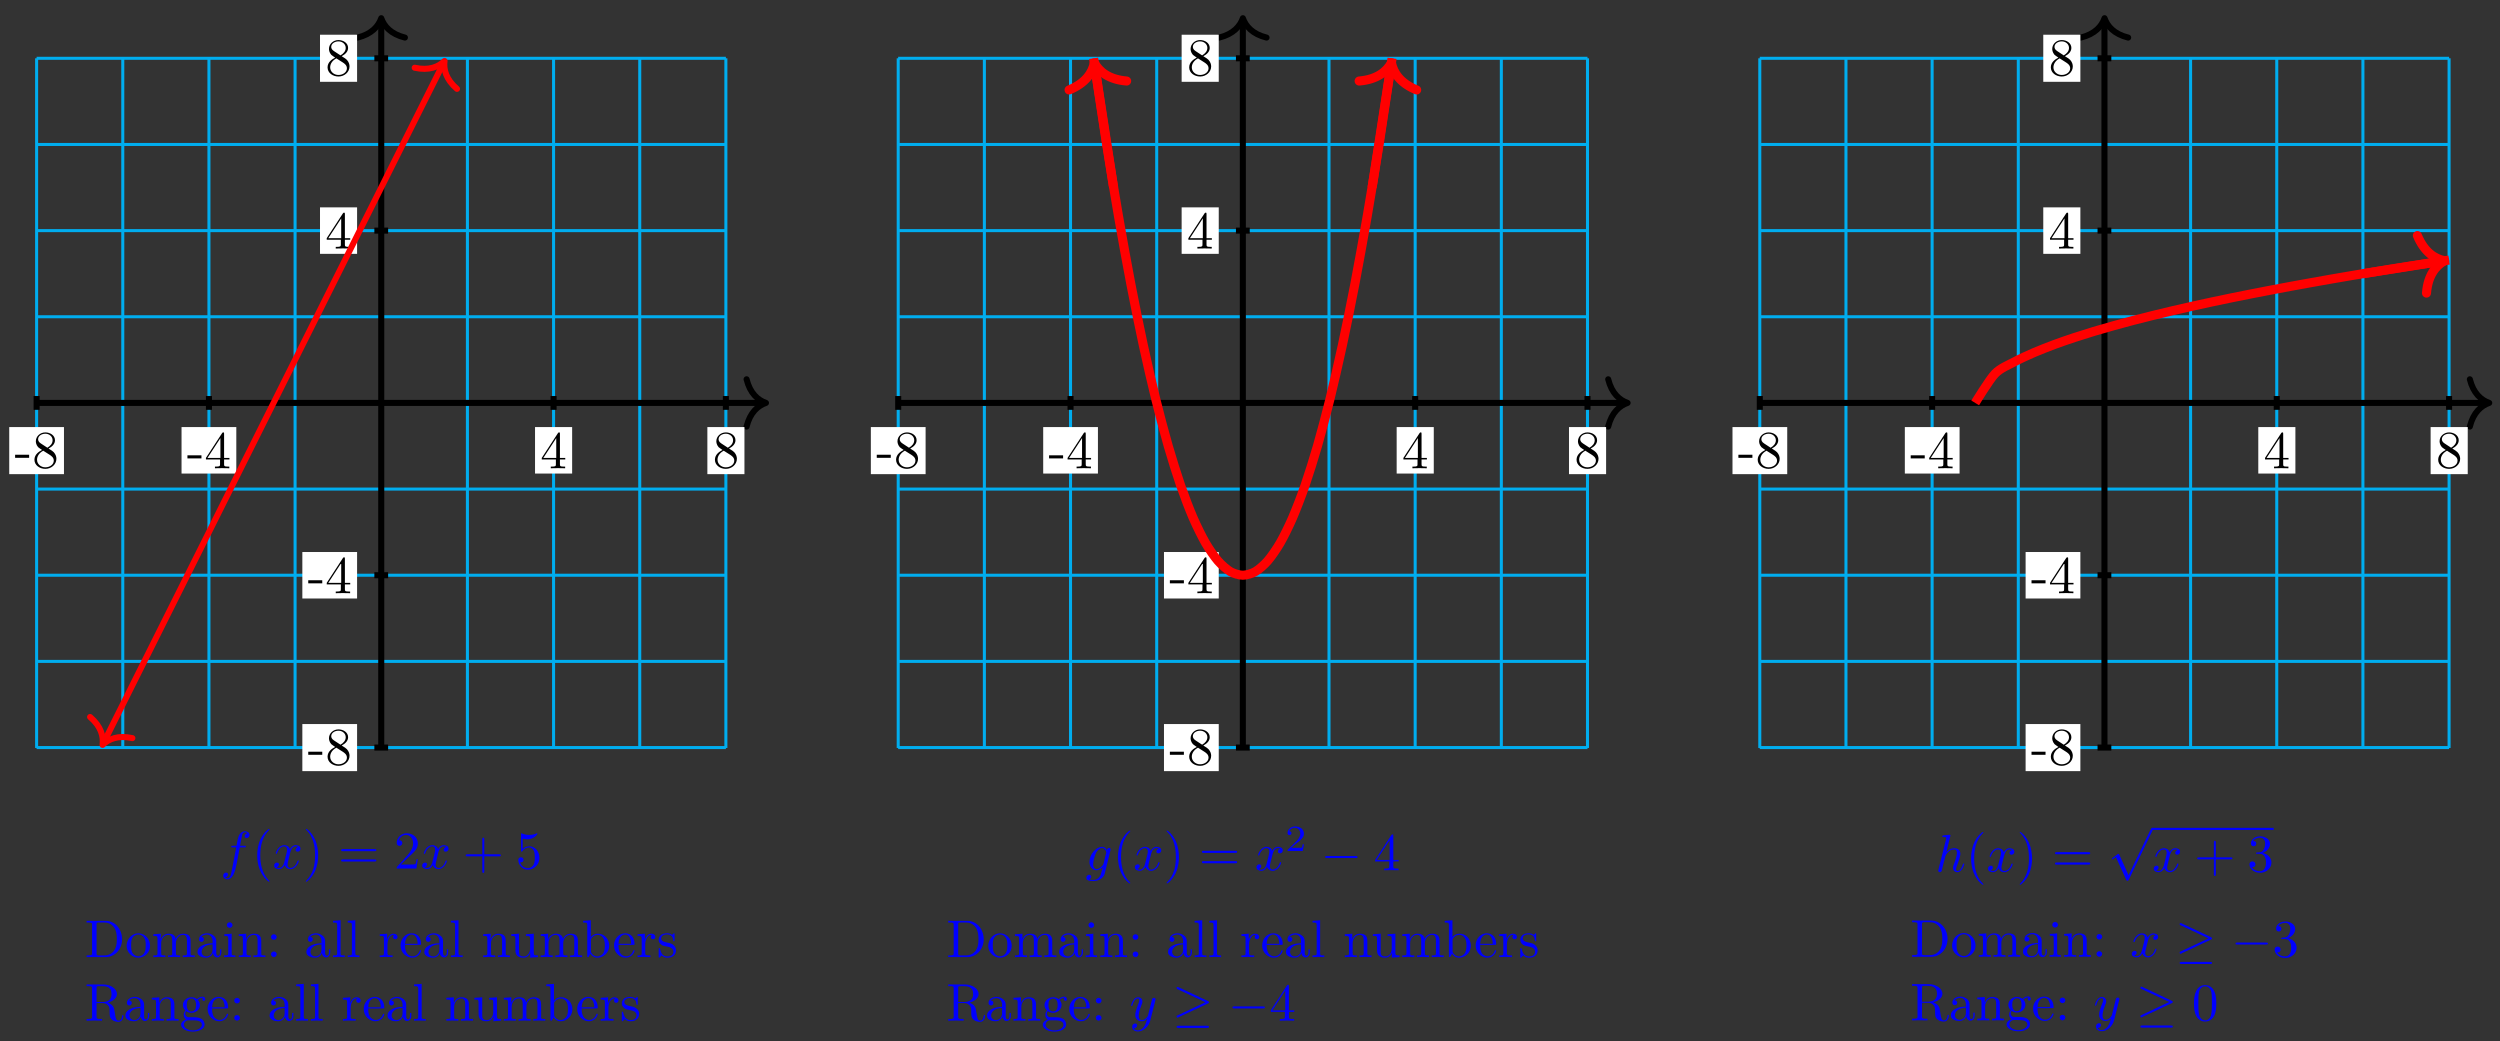 <?xml version="1.0" encoding="UTF-8"?>
<svg xmlns="http://www.w3.org/2000/svg" xmlns:xlink="http://www.w3.org/1999/xlink" width="329pt" height="137pt" viewBox="0 0 329 137" version="1.1">
<rect x="0" y="0" width="329" height="137" fill="#333333" stroke="none"/>
<defs>
<g>
<symbol overflow="visible" id="glyph0-0">
<path style="stroke:none;" d=""/>
</symbol>
<symbol overflow="visible" id="glyph0-1">
<path style="stroke:none;" d="M 1.922 -1.297 L 1.922 -1.703 L 0.078 -1.703 L 0.078 -1.297 Z M 1.922 -1.297 "/>
</symbol>
<symbol overflow="visible" id="glyph0-2">
<path style="stroke:none;" d="M 3.188 -1.172 C 3.188 -1.422 3.109 -1.734 2.844 -2.031 C 2.703 -2.172 2.594 -2.25 2.156 -2.516 C 2.656 -2.781 3 -3.141 3 -3.609 C 3 -4.25 2.375 -4.641 1.734 -4.641 C 1.047 -4.641 0.484 -4.125 0.484 -3.484 C 0.484 -3.359 0.5 -3.031 0.781 -2.703 C 0.859 -2.625 1.125 -2.453 1.297 -2.328 C 0.891 -2.125 0.297 -1.734 0.297 -1.047 C 0.297 -0.312 1 0.156 1.734 0.156 C 2.516 0.156 3.188 -0.422 3.188 -1.172 Z M 2.688 -3.609 C 2.688 -3.203 2.422 -2.875 2 -2.625 L 1.141 -3.188 C 0.812 -3.391 0.781 -3.625 0.781 -3.75 C 0.781 -4.172 1.234 -4.469 1.734 -4.469 C 2.25 -4.469 2.688 -4.109 2.688 -3.609 Z M 2.844 -0.922 C 2.844 -0.406 2.312 -0.047 1.734 -0.047 C 1.141 -0.047 0.641 -0.469 0.641 -1.047 C 0.641 -1.453 0.859 -1.906 1.453 -2.234 L 2.312 -1.688 C 2.516 -1.547 2.844 -1.344 2.844 -0.922 Z M 2.844 -0.922 "/>
</symbol>
<symbol overflow="visible" id="glyph0-3">
<path style="stroke:none;" d="M 3.281 -1.156 L 3.281 -1.359 L 2.578 -1.359 L 2.578 -4.531 C 2.578 -4.672 2.578 -4.719 2.469 -4.719 C 2.406 -4.719 2.391 -4.719 2.328 -4.641 L 0.188 -1.359 L 0.188 -1.156 L 2.047 -1.156 L 2.047 -0.547 C 2.047 -0.297 2.031 -0.219 1.516 -0.219 L 1.375 -0.219 L 1.375 0 C 1.656 -0.016 2.016 -0.016 2.312 -0.016 C 2.609 -0.016 2.969 -0.016 3.266 0 L 3.266 -0.219 L 3.109 -0.219 C 2.594 -0.219 2.578 -0.297 2.578 -0.547 L 2.578 -1.156 Z M 2.094 -1.359 L 0.391 -1.359 L 2.094 -3.969 Z M 2.094 -1.359 "/>
</symbol>
<symbol overflow="visible" id="glyph0-4">
<path style="stroke:none;" d="M 4.922 -2.344 C 4.922 -3.672 3.984 -4.766 2.797 -4.766 L 0.25 -4.766 L 0.25 -4.547 L 0.406 -4.547 C 0.953 -4.547 0.969 -4.469 0.969 -4.219 L 0.969 -0.547 C 0.969 -0.297 0.953 -0.219 0.406 -0.219 L 0.25 -0.219 L 0.25 0 L 2.797 0 C 3.969 0 4.922 -1.031 4.922 -2.344 Z M 4.234 -2.344 C 4.234 -1.562 4.094 -1.156 3.844 -0.812 C 3.703 -0.625 3.312 -0.219 2.609 -0.219 L 1.906 -0.219 C 1.578 -0.219 1.562 -0.266 1.562 -0.5 L 1.562 -4.266 C 1.562 -4.5 1.578 -4.547 1.906 -4.547 L 2.594 -4.547 C 3.031 -4.547 3.516 -4.391 3.875 -3.891 C 4.172 -3.484 4.234 -2.891 4.234 -2.344 Z M 4.234 -2.344 "/>
</symbol>
<symbol overflow="visible" id="glyph0-5">
<path style="stroke:none;" d="M 3.281 -1.484 C 3.281 -2.391 2.578 -3.125 1.734 -3.125 C 0.875 -3.125 0.188 -2.359 0.188 -1.484 C 0.188 -0.594 0.922 0.078 1.734 0.078 C 2.578 0.078 3.281 -0.609 3.281 -1.484 Z M 2.703 -1.547 C 2.703 -1.297 2.703 -0.922 2.547 -0.609 C 2.391 -0.297 2.094 -0.094 1.734 -0.094 C 1.438 -0.094 1.141 -0.25 0.953 -0.562 C 0.781 -0.875 0.781 -1.297 0.781 -1.547 C 0.781 -1.812 0.781 -2.188 0.938 -2.5 C 1.125 -2.828 1.453 -2.969 1.734 -2.969 C 2.047 -2.969 2.344 -2.812 2.516 -2.516 C 2.703 -2.219 2.703 -1.812 2.703 -1.547 Z M 2.703 -1.547 "/>
</symbol>
<symbol overflow="visible" id="glyph0-6">
<path style="stroke:none;" d="M 5.672 0 L 5.672 -0.219 C 5.297 -0.219 5.125 -0.219 5.125 -0.422 L 5.125 -1.75 C 5.125 -2.359 5.125 -2.578 4.906 -2.828 C 4.812 -2.938 4.578 -3.078 4.172 -3.078 C 3.594 -3.078 3.281 -2.656 3.156 -2.391 C 3.062 -3 2.547 -3.078 2.234 -3.078 C 1.734 -3.078 1.406 -2.781 1.203 -2.344 L 1.203 -3.078 L 0.219 -3 L 0.219 -2.781 C 0.703 -2.781 0.766 -2.734 0.766 -2.391 L 0.766 -0.531 C 0.766 -0.219 0.688 -0.219 0.219 -0.219 L 0.219 0 L 1.016 -0.016 L 1.797 0 L 1.797 -0.219 C 1.328 -0.219 1.25 -0.219 1.25 -0.531 L 1.25 -1.812 C 1.25 -2.531 1.734 -2.922 2.188 -2.922 C 2.625 -2.922 2.703 -2.547 2.703 -2.156 L 2.703 -0.531 C 2.703 -0.219 2.625 -0.219 2.156 -0.219 L 2.156 0 L 2.953 -0.016 L 3.734 0 L 3.734 -0.219 C 3.266 -0.219 3.188 -0.219 3.188 -0.531 L 3.188 -1.812 C 3.188 -2.531 3.672 -2.922 4.125 -2.922 C 4.562 -2.922 4.641 -2.547 4.641 -2.156 L 4.641 -0.531 C 4.641 -0.219 4.562 -0.219 4.094 -0.219 L 4.094 0 L 4.891 -0.016 Z M 5.672 0 "/>
</symbol>
<symbol overflow="visible" id="glyph0-7">
<path style="stroke:none;" d="M 3.359 -0.625 L 3.359 -1.016 L 3.188 -1.016 L 3.188 -0.625 C 3.188 -0.219 3.016 -0.172 2.938 -0.172 C 2.703 -0.172 2.688 -0.484 2.688 -0.516 L 2.688 -1.922 C 2.688 -2.203 2.688 -2.484 2.438 -2.734 C 2.156 -3.016 1.812 -3.125 1.484 -3.125 C 0.906 -3.125 0.422 -2.797 0.422 -2.328 C 0.422 -2.125 0.562 -2 0.75 -2 C 0.938 -2 1.062 -2.141 1.062 -2.328 C 1.062 -2.406 1.031 -2.641 0.703 -2.641 C 0.906 -2.891 1.234 -2.969 1.469 -2.969 C 1.812 -2.969 2.203 -2.703 2.203 -2.078 L 2.203 -1.812 C 1.844 -1.797 1.359 -1.781 0.922 -1.562 C 0.391 -1.328 0.219 -0.969 0.219 -0.656 C 0.219 -0.094 0.906 0.078 1.344 0.078 C 1.797 0.078 2.125 -0.203 2.25 -0.531 C 2.281 -0.25 2.469 0.047 2.797 0.047 C 2.938 0.047 3.359 -0.062 3.359 -0.625 Z M 2.203 -0.969 C 2.203 -0.312 1.703 -0.078 1.391 -0.078 C 1.047 -0.078 0.766 -0.328 0.766 -0.672 C 0.766 -1.047 1.047 -1.625 2.203 -1.672 Z M 2.203 -0.969 "/>
</symbol>
<symbol overflow="visible" id="glyph0-8">
<path style="stroke:none;" d="M 1.719 0 L 1.719 -0.219 C 1.266 -0.219 1.234 -0.25 1.234 -0.516 L 1.234 -3.078 L 0.266 -3 L 0.266 -2.781 C 0.703 -2.781 0.781 -2.75 0.781 -2.406 L 0.781 -0.531 C 0.781 -0.219 0.703 -0.219 0.234 -0.219 L 0.234 0 L 1 -0.016 C 1.234 -0.016 1.484 0 1.719 0 Z M 1.344 -4.203 C 1.344 -4.391 1.172 -4.578 0.969 -4.578 C 0.734 -4.578 0.594 -4.391 0.594 -4.203 C 0.594 -4.016 0.75 -3.844 0.969 -3.844 C 1.203 -3.844 1.344 -4.031 1.344 -4.203 Z M 1.344 -4.203 "/>
</symbol>
<symbol overflow="visible" id="glyph0-9">
<path style="stroke:none;" d="M 3.734 0 L 3.734 -0.219 C 3.359 -0.219 3.188 -0.219 3.188 -0.422 L 3.188 -1.75 C 3.188 -2.359 3.188 -2.578 2.969 -2.828 C 2.875 -2.938 2.641 -3.078 2.234 -3.078 C 1.734 -3.078 1.406 -2.781 1.203 -2.344 L 1.203 -3.078 L 0.219 -3 L 0.219 -2.781 C 0.703 -2.781 0.766 -2.734 0.766 -2.391 L 0.766 -0.531 C 0.766 -0.219 0.688 -0.219 0.219 -0.219 L 0.219 0 L 1.016 -0.016 L 1.797 0 L 1.797 -0.219 C 1.328 -0.219 1.25 -0.219 1.25 -0.531 L 1.25 -1.812 C 1.25 -2.531 1.734 -2.922 2.188 -2.922 C 2.625 -2.922 2.703 -2.547 2.703 -2.156 L 2.703 -0.531 C 2.703 -0.219 2.625 -0.219 2.156 -0.219 L 2.156 0 L 2.953 -0.016 Z M 3.734 0 "/>
</symbol>
<symbol overflow="visible" id="glyph0-10">
<path style="stroke:none;" d="M 1.344 -2.641 C 1.344 -2.844 1.172 -3 0.969 -3 C 0.766 -3 0.594 -2.844 0.594 -2.641 C 0.594 -2.438 0.766 -2.266 0.969 -2.266 C 1.172 -2.266 1.344 -2.438 1.344 -2.641 Z M 1.344 -0.375 C 1.344 -0.578 1.172 -0.734 0.969 -0.734 C 0.766 -0.734 0.594 -0.578 0.594 -0.375 C 0.594 -0.172 0.766 0 0.969 0 C 1.172 0 1.344 -0.172 1.344 -0.375 Z M 1.344 -0.375 "/>
</symbol>
<symbol overflow="visible" id="glyph0-11">
<path style="stroke:none;" d="M 1.781 0 L 1.781 -0.219 C 1.312 -0.219 1.234 -0.219 1.234 -0.531 L 1.234 -4.844 L 0.234 -4.766 L 0.234 -4.547 C 0.719 -4.547 0.781 -4.5 0.781 -4.156 L 0.781 -0.531 C 0.781 -0.219 0.703 -0.219 0.234 -0.219 L 0.234 0 L 1 -0.016 Z M 1.781 0 "/>
</symbol>
<symbol overflow="visible" id="glyph0-12">
<path style="stroke:none;" d="M 2.531 -2.656 C 2.531 -2.875 2.328 -3.078 2.016 -3.078 C 1.516 -3.078 1.266 -2.609 1.156 -2.312 L 1.156 -3.078 L 0.188 -3 L 0.188 -2.781 C 0.688 -2.781 0.734 -2.734 0.734 -2.391 L 0.734 -0.531 C 0.734 -0.219 0.656 -0.219 0.188 -0.219 L 0.188 0 L 0.984 -0.016 C 1.266 -0.016 1.594 -0.016 1.875 0 L 1.875 -0.219 L 1.734 -0.219 C 1.219 -0.219 1.203 -0.297 1.203 -0.547 L 1.203 -1.609 C 1.203 -2.312 1.484 -2.922 2.016 -2.922 C 2.062 -2.922 2.078 -2.922 2.094 -2.922 C 2.078 -2.906 1.938 -2.828 1.938 -2.641 C 1.938 -2.453 2.078 -2.344 2.234 -2.344 C 2.359 -2.344 2.531 -2.438 2.531 -2.656 Z M 2.531 -2.656 "/>
</symbol>
<symbol overflow="visible" id="glyph0-13">
<path style="stroke:none;" d="M 2.891 -0.828 C 2.891 -0.906 2.844 -0.906 2.797 -0.906 C 2.734 -0.906 2.719 -0.875 2.703 -0.812 C 2.469 -0.094 1.844 -0.094 1.766 -0.094 C 1.422 -0.094 1.141 -0.312 0.984 -0.562 C 0.781 -0.906 0.781 -1.359 0.781 -1.609 L 2.719 -1.609 C 2.875 -1.609 2.891 -1.609 2.891 -1.75 C 2.891 -2.453 2.516 -3.125 1.641 -3.125 C 0.844 -3.125 0.188 -2.406 0.188 -1.531 C 0.188 -0.594 0.922 0.078 1.734 0.078 C 2.578 0.078 2.891 -0.703 2.891 -0.828 Z M 2.438 -1.75 L 0.781 -1.75 C 0.828 -2.797 1.406 -2.969 1.641 -2.969 C 2.359 -2.969 2.438 -2.031 2.438 -1.75 Z M 2.438 -1.75 "/>
</symbol>
<symbol overflow="visible" id="glyph0-14">
<path style="stroke:none;" d="M 3.734 0 L 3.734 -0.219 C 3.234 -0.219 3.188 -0.266 3.188 -0.609 L 3.188 -3.078 L 2.156 -3 L 2.156 -2.781 C 2.641 -2.781 2.703 -2.734 2.703 -2.391 L 2.703 -1.156 C 2.703 -0.547 2.375 -0.078 1.859 -0.078 C 1.281 -0.078 1.25 -0.406 1.25 -0.766 L 1.25 -3.078 L 0.219 -3 L 0.219 -2.781 C 0.766 -2.781 0.766 -2.766 0.766 -2.141 L 0.766 -1.094 C 0.766 -0.562 0.766 0.078 1.828 0.078 C 2.219 0.078 2.516 -0.125 2.719 -0.547 L 2.719 0.078 Z M 3.734 0 "/>
</symbol>
<symbol overflow="visible" id="glyph0-15">
<path style="stroke:none;" d="M 3.625 -1.5 C 3.625 -2.391 2.953 -3.078 2.156 -3.078 C 1.609 -3.078 1.312 -2.75 1.203 -2.625 L 1.203 -4.844 L 0.188 -4.766 L 0.188 -4.547 C 0.688 -4.547 0.734 -4.5 0.734 -4.156 L 0.734 0 L 0.906 0 L 1.156 -0.438 C 1.266 -0.266 1.562 0.078 2.078 0.078 C 2.906 0.078 3.625 -0.609 3.625 -1.5 Z M 3.047 -1.516 C 3.047 -1.25 3.031 -0.844 2.844 -0.516 C 2.688 -0.312 2.422 -0.078 2.047 -0.078 C 1.734 -0.078 1.484 -0.25 1.312 -0.5 C 1.219 -0.641 1.219 -0.672 1.219 -0.797 L 1.219 -2.234 C 1.219 -2.359 1.219 -2.375 1.297 -2.484 C 1.562 -2.875 1.953 -2.922 2.125 -2.922 C 2.438 -2.922 2.688 -2.75 2.844 -2.484 C 3.031 -2.188 3.047 -1.797 3.047 -1.516 Z M 3.047 -1.516 "/>
</symbol>
<symbol overflow="visible" id="glyph0-16">
<path style="stroke:none;" d="M 2.516 -0.891 C 2.516 -1.266 2.297 -1.469 2.219 -1.547 C 1.984 -1.781 1.719 -1.828 1.422 -1.891 C 1.031 -1.969 0.562 -2.062 0.562 -2.453 C 0.562 -2.703 0.75 -2.984 1.344 -2.984 C 2.109 -2.984 2.141 -2.359 2.156 -2.141 C 2.172 -2.078 2.25 -2.078 2.25 -2.078 C 2.328 -2.078 2.328 -2.125 2.328 -2.25 L 2.328 -2.953 C 2.328 -3.078 2.328 -3.125 2.266 -3.125 C 2.219 -3.125 2.203 -3.125 2.125 -3.031 C 2.094 -3.016 2.031 -2.953 2 -2.922 C 1.734 -3.125 1.453 -3.125 1.344 -3.125 C 0.5 -3.125 0.234 -2.656 0.234 -2.266 C 0.234 -2.016 0.344 -1.828 0.531 -1.672 C 0.75 -1.484 0.953 -1.453 1.453 -1.359 C 1.609 -1.328 2.172 -1.219 2.172 -0.703 C 2.172 -0.359 1.938 -0.078 1.391 -0.078 C 0.797 -0.078 0.547 -0.469 0.422 -1.062 C 0.391 -1.156 0.391 -1.188 0.328 -1.188 C 0.234 -1.188 0.234 -1.141 0.234 -1.016 L 0.234 -0.094 C 0.234 0.031 0.234 0.078 0.312 0.078 C 0.344 0.078 0.344 0.062 0.484 -0.062 C 0.5 -0.078 0.5 -0.094 0.625 -0.219 C 0.922 0.062 1.234 0.078 1.391 0.078 C 2.188 0.078 2.516 -0.391 2.516 -0.891 Z M 2.516 -0.891 "/>
</symbol>
<symbol overflow="visible" id="glyph0-17">
<path style="stroke:none;" d="M 5.094 -0.609 C 5.094 -0.656 5.094 -0.734 5.016 -0.734 C 4.938 -0.734 4.938 -0.672 4.922 -0.625 C 4.891 -0.125 4.641 0 4.469 0 C 4.125 0 4.062 -0.359 3.969 -1 L 3.875 -1.562 C 3.75 -2 3.422 -2.234 3.031 -2.375 C 3.703 -2.531 4.25 -2.969 4.25 -3.5 C 4.25 -4.172 3.453 -4.766 2.438 -4.766 L 0.25 -4.766 L 0.25 -4.547 L 0.406 -4.547 C 0.953 -4.547 0.969 -4.469 0.969 -4.219 L 0.969 -0.547 C 0.969 -0.297 0.953 -0.219 0.406 -0.219 L 0.25 -0.219 L 0.25 0 C 0.5 -0.016 0.984 -0.016 1.266 -0.016 C 1.531 -0.016 2.031 -0.016 2.281 0 L 2.281 -0.219 L 2.109 -0.219 C 1.578 -0.219 1.562 -0.297 1.562 -0.547 L 1.562 -2.312 L 2.359 -2.312 C 2.469 -2.312 2.766 -2.312 3.016 -2.062 C 3.281 -1.812 3.281 -1.609 3.281 -1.141 C 3.281 -0.688 3.281 -0.406 3.562 -0.141 C 3.844 0.109 4.234 0.156 4.438 0.156 C 4.984 0.156 5.094 -0.422 5.094 -0.609 Z M 3.531 -3.5 C 3.531 -3.031 3.359 -2.453 2.328 -2.453 L 1.562 -2.453 L 1.562 -4.266 C 1.562 -4.422 1.562 -4.516 1.719 -4.531 C 1.781 -4.547 1.984 -4.547 2.125 -4.547 C 2.75 -4.547 3.531 -4.516 3.531 -3.5 Z M 3.531 -3.5 "/>
</symbol>
<symbol overflow="visible" id="glyph0-18">
<path style="stroke:none;" d="M 3.375 -2.812 C 3.375 -2.938 3.297 -3.156 3.031 -3.156 C 2.891 -3.156 2.578 -3.109 2.281 -2.828 C 2 -3.062 1.703 -3.078 1.547 -3.078 C 0.906 -3.078 0.422 -2.594 0.422 -2.062 C 0.422 -1.75 0.578 -1.484 0.75 -1.344 C 0.656 -1.234 0.531 -1.016 0.531 -0.766 C 0.531 -0.547 0.625 -0.281 0.844 -0.141 C 0.422 -0.031 0.188 0.266 0.188 0.547 C 0.188 1.047 0.891 1.438 1.734 1.438 C 2.562 1.438 3.281 1.078 3.281 0.531 C 3.281 0.297 3.188 -0.062 2.828 -0.266 C 2.453 -0.453 2.062 -0.453 1.625 -0.453 C 1.453 -0.453 1.156 -0.453 1.109 -0.453 C 0.891 -0.484 0.734 -0.703 0.734 -0.922 C 0.734 -0.953 0.734 -1.109 0.859 -1.25 C 1.125 -1.062 1.422 -1.031 1.547 -1.031 C 2.188 -1.031 2.672 -1.516 2.672 -2.062 C 2.672 -2.312 2.562 -2.578 2.391 -2.734 C 2.641 -2.969 2.891 -3 3.016 -3 C 3.016 -3 3.062 -3 3.094 -3 C 3.016 -2.969 2.969 -2.891 2.969 -2.812 C 2.969 -2.688 3.062 -2.609 3.172 -2.609 C 3.25 -2.609 3.375 -2.656 3.375 -2.812 Z M 2.156 -2.062 C 2.156 -1.875 2.141 -1.656 2.047 -1.484 C 1.984 -1.391 1.828 -1.203 1.547 -1.203 C 0.938 -1.203 0.938 -1.891 0.938 -2.062 C 0.938 -2.25 0.953 -2.469 1.047 -2.641 C 1.109 -2.719 1.266 -2.922 1.547 -2.922 C 2.156 -2.922 2.156 -2.219 2.156 -2.062 Z M 2.922 0.547 C 2.922 0.922 2.422 1.281 1.734 1.281 C 1.031 1.281 0.562 0.922 0.562 0.547 C 0.562 0.234 0.828 -0.031 1.125 -0.047 L 1.547 -0.047 C 2.141 -0.047 2.922 -0.047 2.922 0.547 Z M 2.922 0.547 "/>
</symbol>
<symbol overflow="visible" id="glyph1-0">
<path style="stroke:none;" d=""/>
</symbol>
<symbol overflow="visible" id="glyph1-1">
<path style="stroke:none;" d="M 2.562 -2.781 L 3.156 -2.781 C 3.297 -2.781 3.359 -2.781 3.359 -2.922 C 3.359 -3 3.297 -3 3.172 -3 L 2.594 -3 L 2.75 -3.797 C 2.781 -3.938 2.875 -4.438 2.906 -4.516 C 2.969 -4.656 3.094 -4.766 3.234 -4.766 C 3.266 -4.766 3.453 -4.766 3.578 -4.641 C 3.281 -4.609 3.203 -4.359 3.203 -4.266 C 3.203 -4.094 3.328 -4.016 3.469 -4.016 C 3.641 -4.016 3.844 -4.172 3.844 -4.438 C 3.844 -4.75 3.531 -4.906 3.234 -4.906 C 3 -4.906 2.562 -4.781 2.359 -4.094 C 2.312 -3.953 2.297 -3.875 2.125 -3 L 1.641 -3 C 1.516 -3 1.438 -3 1.438 -2.875 C 1.438 -2.781 1.5 -2.781 1.625 -2.781 L 2.094 -2.781 L 1.562 -0.031 C 1.438 0.641 1.328 1.281 0.969 1.281 C 0.938 1.281 0.766 1.281 0.625 1.156 C 0.953 1.125 1.016 0.875 1.016 0.781 C 1.016 0.609 0.891 0.531 0.75 0.531 C 0.578 0.531 0.375 0.688 0.375 0.953 C 0.375 1.266 0.672 1.422 0.969 1.422 C 1.344 1.422 1.625 1.016 1.75 0.75 C 1.969 0.312 2.125 -0.531 2.141 -0.578 Z M 2.562 -2.781 "/>
</symbol>
<symbol overflow="visible" id="glyph1-2">
<path style="stroke:none;" d="M 2.328 -2.109 C 2.375 -2.281 2.531 -2.922 3.016 -2.922 C 3.047 -2.922 3.219 -2.922 3.359 -2.844 C 3.172 -2.797 3.031 -2.625 3.031 -2.453 C 3.031 -2.344 3.109 -2.219 3.297 -2.219 C 3.453 -2.219 3.672 -2.344 3.672 -2.625 C 3.672 -2.984 3.266 -3.078 3.031 -3.078 C 2.625 -3.078 2.375 -2.703 2.297 -2.547 C 2.125 -3.016 1.734 -3.078 1.547 -3.078 C 0.812 -3.078 0.422 -2.188 0.422 -2 C 0.422 -1.938 0.484 -1.938 0.5 -1.938 C 0.562 -1.938 0.578 -1.953 0.594 -2.016 C 0.828 -2.75 1.297 -2.922 1.531 -2.922 C 1.656 -2.922 1.906 -2.859 1.906 -2.453 C 1.906 -2.25 1.781 -1.781 1.531 -0.797 C 1.422 -0.375 1.172 -0.078 0.859 -0.078 C 0.828 -0.078 0.656 -0.078 0.516 -0.172 C 0.688 -0.203 0.844 -0.344 0.844 -0.547 C 0.844 -0.734 0.688 -0.781 0.578 -0.781 C 0.375 -0.781 0.203 -0.609 0.203 -0.391 C 0.203 -0.062 0.547 0.078 0.859 0.078 C 1.312 0.078 1.562 -0.406 1.594 -0.453 C 1.672 -0.188 1.922 0.078 2.344 0.078 C 3.062 0.078 3.453 -0.828 3.453 -1 C 3.453 -1.062 3.391 -1.062 3.375 -1.062 C 3.312 -1.062 3.297 -1.031 3.281 -0.984 C 3.047 -0.25 2.578 -0.078 2.359 -0.078 C 2.078 -0.078 1.969 -0.297 1.969 -0.531 C 1.969 -0.688 2.016 -0.844 2.094 -1.156 Z M 2.328 -2.109 "/>
</symbol>
<symbol overflow="visible" id="glyph1-3">
<path style="stroke:none;" d="M 3.281 -2.625 C 3.297 -2.672 3.297 -2.703 3.297 -2.75 C 3.297 -2.875 3.219 -2.938 3.094 -2.938 C 3.031 -2.938 2.844 -2.891 2.812 -2.641 C 2.688 -2.906 2.453 -3.078 2.172 -3.078 C 1.375 -3.078 0.516 -2.109 0.516 -1.094 C 0.516 -0.406 0.938 0 1.438 0 C 1.844 0 2.172 -0.328 2.25 -0.406 L 2.25 -0.391 C 2.109 0.219 2.016 0.516 2.016 0.516 C 2 0.578 1.75 1.281 1.016 1.281 C 0.891 1.281 0.656 1.266 0.453 1.203 C 0.672 1.141 0.75 0.969 0.75 0.844 C 0.75 0.734 0.672 0.594 0.484 0.594 C 0.328 0.594 0.109 0.719 0.109 1 C 0.109 1.297 0.359 1.422 1.031 1.422 C 1.906 1.422 2.406 0.891 2.516 0.469 Z M 2.375 -0.891 C 2.328 -0.703 2.172 -0.531 2.016 -0.406 C 1.875 -0.281 1.656 -0.156 1.453 -0.156 C 1.109 -0.156 1 -0.516 1 -0.797 C 1 -1.125 1.203 -1.953 1.391 -2.312 C 1.578 -2.641 1.875 -2.922 2.172 -2.922 C 2.641 -2.922 2.734 -2.359 2.734 -2.328 C 2.734 -2.297 2.719 -2.25 2.703 -2.219 Z M 2.375 -0.891 "/>
</symbol>
<symbol overflow="visible" id="glyph1-4">
<path style="stroke:none;" d="M 3.391 -2.656 C 3.422 -2.75 3.422 -2.766 3.422 -2.812 C 3.422 -2.938 3.312 -3 3.219 -3 C 3.141 -3 3.031 -2.969 2.969 -2.859 C 2.953 -2.828 2.906 -2.609 2.875 -2.484 C 2.828 -2.297 2.781 -2.109 2.734 -1.922 L 2.422 -0.672 C 2.391 -0.562 2.094 -0.078 1.625 -0.078 C 1.281 -0.078 1.203 -0.391 1.203 -0.641 C 1.203 -0.969 1.312 -1.391 1.547 -2 C 1.672 -2.297 1.688 -2.375 1.688 -2.516 C 1.688 -2.828 1.469 -3.078 1.125 -3.078 C 0.453 -3.078 0.203 -2.062 0.203 -2 C 0.203 -1.938 0.266 -1.938 0.281 -1.938 C 0.359 -1.938 0.359 -1.953 0.391 -2.062 C 0.578 -2.719 0.859 -2.922 1.094 -2.922 C 1.156 -2.922 1.281 -2.922 1.281 -2.703 C 1.281 -2.531 1.203 -2.344 1.156 -2.219 C 0.875 -1.484 0.75 -1.078 0.75 -0.75 C 0.75 -0.125 1.188 0.078 1.609 0.078 C 1.875 0.078 2.109 -0.047 2.312 -0.234 C 2.219 0.125 2.125 0.469 1.859 0.844 C 1.672 1.078 1.406 1.281 1.094 1.281 C 0.984 1.281 0.672 1.25 0.562 0.984 C 0.672 0.984 0.766 0.984 0.859 0.906 C 0.922 0.844 1 0.75 1 0.609 C 1 0.391 0.812 0.375 0.734 0.375 C 0.578 0.375 0.344 0.484 0.344 0.828 C 0.344 1.172 0.656 1.422 1.094 1.422 C 1.812 1.422 2.516 0.797 2.719 0 Z M 3.391 -2.656 "/>
</symbol>
<symbol overflow="visible" id="glyph1-5">
<path style="stroke:none;" d="M 2 -4.766 C 2 -4.766 2 -4.844 1.906 -4.844 C 1.75 -4.844 1.234 -4.781 1.062 -4.766 C 1 -4.766 0.922 -4.75 0.922 -4.625 C 0.922 -4.547 0.984 -4.547 1.094 -4.547 C 1.422 -4.547 1.438 -4.5 1.438 -4.422 L 1.422 -4.281 L 0.406 -0.266 C 0.391 -0.172 0.391 -0.156 0.391 -0.125 C 0.391 0.047 0.516 0.078 0.578 0.078 C 0.703 0.078 0.812 0 0.844 -0.109 L 0.969 -0.641 L 1.125 -1.266 C 1.172 -1.422 1.219 -1.562 1.25 -1.734 C 1.266 -1.766 1.312 -2 1.328 -2.047 C 1.344 -2.109 1.562 -2.5 1.797 -2.688 C 1.953 -2.797 2.172 -2.922 2.469 -2.922 C 2.766 -2.922 2.844 -2.688 2.844 -2.438 C 2.844 -2.062 2.578 -1.297 2.406 -0.875 C 2.359 -0.719 2.328 -0.641 2.328 -0.5 C 2.328 -0.172 2.562 0.078 2.891 0.078 C 3.547 0.078 3.812 -0.938 3.812 -1 C 3.812 -1.062 3.75 -1.062 3.719 -1.062 C 3.656 -1.062 3.656 -1.047 3.609 -0.938 C 3.516 -0.578 3.297 -0.078 2.906 -0.078 C 2.781 -0.078 2.734 -0.141 2.734 -0.312 C 2.734 -0.484 2.797 -0.641 2.859 -0.797 C 2.969 -1.094 3.297 -1.938 3.297 -2.328 C 3.297 -2.781 3.016 -3.078 2.484 -3.078 C 2.047 -3.078 1.719 -2.859 1.453 -2.547 Z M 2 -4.766 "/>
</symbol>
<symbol overflow="visible" id="glyph2-0">
<path style="stroke:none;" d=""/>
</symbol>
<symbol overflow="visible" id="glyph2-1">
<path style="stroke:none;" d="M 2.312 1.672 C 2.312 1.656 2.312 1.641 2.188 1.516 C 1.312 0.641 1.094 -0.672 1.094 -1.734 C 1.094 -2.953 1.359 -4.172 2.219 -5.031 C 2.312 -5.125 2.312 -5.141 2.312 -5.156 C 2.312 -5.203 2.281 -5.219 2.234 -5.219 C 2.172 -5.219 1.547 -4.75 1.125 -3.875 C 0.781 -3.094 0.688 -2.328 0.688 -1.734 C 0.688 -1.203 0.766 -0.359 1.156 0.438 C 1.562 1.297 2.172 1.734 2.234 1.734 C 2.281 1.734 2.312 1.719 2.312 1.672 Z M 2.312 1.672 "/>
</symbol>
<symbol overflow="visible" id="glyph2-2">
<path style="stroke:none;" d="M 2.016 -1.734 C 2.016 -2.281 1.938 -3.125 1.547 -3.922 C 1.141 -4.781 0.531 -5.219 0.469 -5.219 C 0.422 -5.219 0.391 -5.203 0.391 -5.156 C 0.391 -5.141 0.391 -5.125 0.531 -5 C 1.219 -4.312 1.609 -3.203 1.609 -1.734 C 1.609 -0.547 1.359 0.672 0.484 1.547 C 0.391 1.641 0.391 1.656 0.391 1.672 C 0.391 1.719 0.422 1.734 0.469 1.734 C 0.531 1.734 1.156 1.266 1.578 0.391 C 1.938 -0.391 2.016 -1.156 2.016 -1.734 Z M 2.016 -1.734 "/>
</symbol>
<symbol overflow="visible" id="glyph2-3">
<path style="stroke:none;" d="M 4.781 -2.281 C 4.891 -2.281 5.031 -2.281 5.031 -2.422 C 5.031 -2.562 4.891 -2.562 4.797 -2.562 L 0.625 -2.562 C 0.516 -2.562 0.391 -2.562 0.391 -2.422 C 0.391 -2.281 0.516 -2.281 0.625 -2.281 Z M 4.797 -0.922 C 4.891 -0.922 5.031 -0.922 5.031 -1.062 C 5.031 -1.203 4.891 -1.203 4.781 -1.203 L 0.625 -1.203 C 0.516 -1.203 0.391 -1.203 0.391 -1.062 C 0.391 -0.922 0.516 -0.922 0.625 -0.922 Z M 4.797 -0.922 "/>
</symbol>
<symbol overflow="visible" id="glyph2-4">
<path style="stroke:none;" d="M 0.891 -0.531 L 1.625 -1.25 C 2.703 -2.219 3.125 -2.594 3.125 -3.297 C 3.125 -4.078 2.5 -4.641 1.656 -4.641 C 0.859 -4.641 0.344 -4 0.344 -3.375 C 0.344 -2.984 0.703 -2.984 0.719 -2.984 C 0.844 -2.984 1.078 -3.078 1.078 -3.359 C 1.078 -3.547 0.953 -3.719 0.703 -3.719 C 0.656 -3.719 0.641 -3.719 0.625 -3.719 C 0.781 -4.172 1.156 -4.422 1.562 -4.422 C 2.188 -4.422 2.5 -3.859 2.5 -3.297 C 2.5 -2.734 2.141 -2.188 1.766 -1.75 L 0.422 -0.266 C 0.344 -0.188 0.344 -0.172 0.344 0 L 2.938 0 L 3.125 -1.219 L 2.953 -1.219 C 2.922 -1 2.875 -0.703 2.797 -0.594 C 2.75 -0.531 2.297 -0.531 2.141 -0.531 Z M 0.891 -0.531 "/>
</symbol>
<symbol overflow="visible" id="glyph2-5">
<path style="stroke:none;" d="M 2.844 -1.609 L 4.797 -1.609 C 4.891 -1.609 5.031 -1.609 5.031 -1.734 C 5.031 -1.875 4.891 -1.875 4.797 -1.875 L 2.844 -1.875 L 2.844 -3.828 C 2.844 -3.938 2.844 -4.062 2.703 -4.062 C 2.578 -4.062 2.578 -3.938 2.578 -3.828 L 2.578 -1.875 L 0.625 -1.875 C 0.516 -1.875 0.391 -1.875 0.391 -1.734 C 0.391 -1.609 0.516 -1.609 0.625 -1.609 L 2.578 -1.609 L 2.578 0.344 C 2.578 0.453 2.578 0.578 2.703 0.578 C 2.844 0.578 2.844 0.453 2.844 0.344 Z M 2.844 -1.609 "/>
</symbol>
<symbol overflow="visible" id="glyph2-6">
<path style="stroke:none;" d="M 3.125 -1.406 C 3.125 -2.234 2.562 -2.922 1.812 -2.922 C 1.469 -2.922 1.172 -2.812 0.922 -2.578 L 0.922 -3.938 C 1.062 -3.891 1.297 -3.844 1.516 -3.844 C 2.375 -3.844 2.859 -4.469 2.859 -4.562 C 2.859 -4.609 2.844 -4.641 2.781 -4.641 C 2.781 -4.641 2.766 -4.641 2.734 -4.625 C 2.594 -4.562 2.25 -4.422 1.781 -4.422 C 1.5 -4.422 1.188 -4.469 0.859 -4.609 C 0.797 -4.641 0.781 -4.641 0.781 -4.641 C 0.703 -4.641 0.703 -4.578 0.703 -4.469 L 0.703 -2.406 C 0.703 -2.281 0.703 -2.219 0.797 -2.219 C 0.844 -2.219 0.859 -2.25 0.891 -2.281 C 0.969 -2.391 1.219 -2.781 1.797 -2.781 C 2.156 -2.781 2.328 -2.453 2.391 -2.328 C 2.5 -2.062 2.516 -1.797 2.516 -1.453 C 2.516 -1.203 2.516 -0.781 2.344 -0.5 C 2.172 -0.219 1.922 -0.047 1.594 -0.047 C 1.094 -0.047 0.688 -0.406 0.578 -0.828 C 0.594 -0.812 0.609 -0.812 0.688 -0.812 C 0.922 -0.812 1.031 -0.984 1.031 -1.156 C 1.031 -1.312 0.922 -1.484 0.688 -1.484 C 0.594 -1.484 0.344 -1.438 0.344 -1.125 C 0.344 -0.516 0.828 0.156 1.609 0.156 C 2.422 0.156 3.125 -0.516 3.125 -1.406 Z M 3.125 -1.406 "/>
</symbol>
<symbol overflow="visible" id="glyph2-7">
<path style="stroke:none;" d="M 2.047 -1.156 L 2.047 -0.547 C 2.047 -0.297 2.031 -0.219 1.516 -0.219 L 1.375 -0.219 L 1.375 0 C 1.656 -0.016 2.016 -0.016 2.312 -0.016 C 2.609 -0.016 2.969 -0.016 3.266 0 L 3.266 -0.219 L 3.109 -0.219 C 2.594 -0.219 2.578 -0.297 2.578 -0.547 L 2.578 -1.156 L 3.281 -1.156 L 3.281 -1.359 L 2.578 -1.359 L 2.578 -4.531 C 2.578 -4.672 2.578 -4.719 2.469 -4.719 C 2.406 -4.719 2.391 -4.719 2.328 -4.641 L 0.188 -1.359 L 0.188 -1.156 Z M 2.094 -1.359 L 0.391 -1.359 L 2.094 -3.969 Z M 2.094 -1.359 "/>
</symbol>
<symbol overflow="visible" id="glyph2-8">
<path style="stroke:none;" d="M 2.016 -2.453 C 2.594 -2.641 3 -3.125 3 -3.672 C 3 -4.25 2.391 -4.641 1.719 -4.641 C 1.016 -4.641 0.484 -4.219 0.484 -3.688 C 0.484 -3.469 0.641 -3.328 0.844 -3.328 C 1.047 -3.328 1.188 -3.484 1.188 -3.688 C 1.188 -4.031 0.859 -4.031 0.766 -4.031 C 0.969 -4.375 1.438 -4.469 1.688 -4.469 C 1.969 -4.469 2.359 -4.312 2.359 -3.688 C 2.359 -3.609 2.344 -3.203 2.156 -2.891 C 1.953 -2.562 1.719 -2.531 1.547 -2.531 C 1.484 -2.516 1.312 -2.516 1.266 -2.516 C 1.219 -2.5 1.156 -2.5 1.156 -2.422 C 1.156 -2.344 1.219 -2.344 1.328 -2.344 L 1.641 -2.344 C 2.203 -2.344 2.469 -1.875 2.469 -1.188 C 2.469 -0.25 1.984 -0.047 1.672 -0.047 C 1.375 -0.047 0.859 -0.156 0.609 -0.578 C 0.859 -0.531 1.078 -0.688 1.078 -0.953 C 1.078 -1.203 0.891 -1.344 0.688 -1.344 C 0.516 -1.344 0.297 -1.25 0.297 -0.938 C 0.297 -0.312 0.938 0.156 1.703 0.156 C 2.547 0.156 3.188 -0.484 3.188 -1.188 C 3.188 -1.766 2.75 -2.312 2.016 -2.453 Z M 2.016 -2.453 "/>
</symbol>
<symbol overflow="visible" id="glyph2-9">
<path style="stroke:none;" d="M 3.203 -2.234 C 3.203 -2.781 3.172 -3.344 2.922 -3.859 C 2.609 -4.531 2.031 -4.641 1.734 -4.641 C 1.328 -4.641 0.812 -4.453 0.531 -3.812 C 0.312 -3.328 0.266 -2.781 0.266 -2.234 C 0.266 -1.703 0.297 -1.078 0.578 -0.547 C 0.891 0.016 1.391 0.156 1.734 0.156 C 2.109 0.156 2.641 0 2.953 -0.656 C 3.172 -1.141 3.203 -1.672 3.203 -2.234 Z M 1.734 0 C 1.469 0 1.047 -0.172 0.922 -0.844 C 0.844 -1.266 0.844 -1.906 0.844 -2.312 C 0.844 -2.766 0.844 -3.219 0.906 -3.594 C 1.031 -4.422 1.562 -4.484 1.734 -4.484 C 1.969 -4.484 2.422 -4.359 2.562 -3.672 C 2.625 -3.281 2.625 -2.75 2.625 -2.312 C 2.625 -1.797 2.625 -1.312 2.547 -0.875 C 2.453 -0.203 2.047 0 1.734 0 Z M 1.734 0 "/>
</symbol>
<symbol overflow="visible" id="glyph3-0">
<path style="stroke:none;" d=""/>
</symbol>
<symbol overflow="visible" id="glyph3-1">
<path style="stroke:none;" d="M 2.469 -0.891 L 2.297 -0.891 C 2.281 -0.781 2.234 -0.5 2.172 -0.438 C 2.125 -0.422 1.75 -0.422 1.688 -0.422 L 0.797 -0.422 C 1.297 -0.875 1.469 -1 1.766 -1.234 C 2.125 -1.516 2.469 -1.828 2.469 -2.281 C 2.469 -2.875 1.938 -3.234 1.328 -3.234 C 0.719 -3.234 0.312 -2.812 0.312 -2.359 C 0.312 -2.109 0.516 -2.094 0.562 -2.094 C 0.688 -2.094 0.828 -2.172 0.828 -2.344 C 0.828 -2.438 0.797 -2.609 0.531 -2.609 C 0.688 -2.953 1.016 -3.062 1.25 -3.062 C 1.734 -3.062 1.984 -2.688 1.984 -2.281 C 1.984 -1.859 1.688 -1.531 1.531 -1.344 L 0.359 -0.188 C 0.312 -0.141 0.312 -0.141 0.312 0 L 2.312 0 Z M 2.469 -0.891 "/>
</symbol>
<symbol overflow="visible" id="glyph4-0">
<path style="stroke:none;" d=""/>
</symbol>
<symbol overflow="visible" id="glyph4-1">
<path style="stroke:none;" d="M 4.594 -1.609 C 4.703 -1.609 4.844 -1.609 4.844 -1.734 C 4.844 -1.875 4.703 -1.875 4.594 -1.875 L 0.828 -1.875 C 0.703 -1.875 0.578 -1.875 0.578 -1.734 C 0.578 -1.609 0.703 -1.609 0.828 -1.609 Z M 4.594 -1.609 "/>
</symbol>
<symbol overflow="visible" id="glyph4-2">
<path style="stroke:none;" d="M 4.703 -2.266 C 4.797 -2.297 4.844 -2.344 4.844 -2.406 C 4.844 -2.484 4.812 -2.516 4.703 -2.578 L 0.859 -4.391 C 0.766 -4.438 0.734 -4.438 0.719 -4.438 C 0.641 -4.438 0.578 -4.375 0.578 -4.297 C 0.578 -4.203 0.641 -4.172 0.703 -4.141 L 4.375 -2.422 L 0.719 -0.703 C 0.578 -0.641 0.578 -0.578 0.578 -0.531 C 0.578 -0.453 0.641 -0.391 0.719 -0.391 C 0.734 -0.391 0.75 -0.391 0.844 -0.453 Z M 4.594 0.953 C 4.703 0.953 4.844 0.953 4.844 0.812 C 4.844 0.672 4.688 0.672 4.578 0.672 L 0.828 0.672 C 0.719 0.672 0.578 0.672 0.578 0.812 C 0.578 0.953 0.703 0.953 0.828 0.953 Z M 4.594 0.953 "/>
</symbol>
<symbol overflow="visible" id="glyph4-3">
<path style="stroke:none;" d="M 2.703 5.953 L 1.484 3.25 C 1.438 3.141 1.406 3.141 1.375 3.141 C 1.375 3.141 1.344 3.141 1.266 3.188 L 0.594 3.688 C 0.516 3.766 0.516 3.781 0.516 3.812 C 0.516 3.844 0.531 3.875 0.578 3.875 C 0.625 3.875 0.734 3.781 0.812 3.734 C 0.859 3.688 0.969 3.609 1.031 3.562 L 2.406 6.578 C 2.453 6.688 2.5 6.688 2.562 6.688 C 2.656 6.688 2.688 6.641 2.734 6.547 L 5.891 0 C 5.938 -0.094 5.938 -0.125 5.938 -0.141 C 5.938 -0.203 5.891 -0.281 5.812 -0.281 C 5.75 -0.281 5.703 -0.25 5.641 -0.125 Z M 2.703 5.953 "/>
</symbol>
</g>
</defs>
<g id="surface1">
<path style="fill:none;stroke-width:0.399;stroke-linecap:butt;stroke-linejoin:miter;stroke:rgb(0%,67.839%,93.729%);stroke-opacity:1;stroke-miterlimit:10;" d="M -45.358 -45.354 L 45.352 -45.354 M -45.358 -34.015 L 45.352 -34.015 M -45.358 -22.676 L 45.352 -22.676 M -45.358 -11.337 L 45.352 -11.337 M -45.358 0.002 L 45.352 0.002 M -45.358 11.34 L 45.352 11.34 M -45.358 22.675 L 45.352 22.675 M -45.358 34.014 L 45.352 34.014 M -45.358 45.353 L 45.352 45.353 M -45.354 -45.409 L -45.354 45.353 M -34.015 -45.409 L -34.015 45.353 M -22.676 -45.409 L -22.676 45.353 M -11.34 -45.409 L -11.34 45.353 M -0.001 -45.409 L -0.001 45.353 M 11.338 -45.409 L 11.338 45.353 M 22.678 -45.409 L 22.678 45.353 M 34.017 -45.409 L 34.017 45.353 M 45.352 -45.409 L 45.352 45.353 " transform="matrix(1,0,0,-1,50.173,53.025)"/>
<path style="fill:none;stroke-width:0.797;stroke-linecap:butt;stroke-linejoin:miter;stroke:rgb(0%,0%,0%);stroke-opacity:1;stroke-miterlimit:10;" d="M -45.354 0.002 L 50.227 0.002 " transform="matrix(1,0,0,-1,50.173,53.025)"/>
<path style="fill:none;stroke-width:0.797;stroke-linecap:round;stroke-linejoin:round;stroke:rgb(0%,0%,0%);stroke-opacity:1;stroke-miterlimit:10;" d="M -2.55 3.111 C -2.085 1.244 -1.046 0.365 0.001 0.002 C -1.046 -0.362 -2.085 -1.244 -2.55 -3.112 " transform="matrix(1,0,0,-1,100.8,53.025)"/>
<path style="fill:none;stroke-width:0.797;stroke-linecap:butt;stroke-linejoin:miter;stroke:rgb(0%,0%,0%);stroke-opacity:1;stroke-miterlimit:10;" d="M -0.001 -45.354 L -0.001 50.228 " transform="matrix(1,0,0,-1,50.173,53.025)"/>
<path style="fill:none;stroke-width:0.797;stroke-linecap:round;stroke-linejoin:round;stroke:rgb(0%,0%,0%);stroke-opacity:1;stroke-miterlimit:10;" d="M -2.549 3.11 C -2.084 1.243 -1.045 0.364 0.001 0.001 C -1.045 -0.362 -2.084 -1.245 -2.549 -3.112 " transform="matrix(0,-1,-1,0,50.173,2.396)"/>
<path style="fill:none;stroke-width:0.797;stroke-linecap:butt;stroke-linejoin:miter;stroke:rgb(0%,0%,0%);stroke-opacity:1;stroke-miterlimit:10;" d="M -45.354 0.908 L -45.354 -0.909 " transform="matrix(1,0,0,-1,50.173,53.025)"/>
<path style=" stroke:none;fill-rule:nonzero;fill:rgb(100%,100%,100%);fill-opacity:1;" d="M 8.418 56.203 L 1.215 56.203 L 1.215 62.398 L 8.418 62.398 Z M 8.418 56.203 "/>
<g style="fill:rgb(0%,0%,0%);fill-opacity:1;">
  <use xlink:href="#glyph0-1" x="1.911" y="61.546"/>
  <use xlink:href="#glyph0-2" x="4.234" y="61.546"/>
</g>
<path style="fill:none;stroke-width:0.797;stroke-linecap:butt;stroke-linejoin:miter;stroke:rgb(0%,0%,0%);stroke-opacity:1;stroke-miterlimit:10;" d="M 0.905 -45.354 L -0.907 -45.354 " transform="matrix(1,0,0,-1,50.173,53.025)"/>
<path style=" stroke:none;fill-rule:nonzero;fill:rgb(100%,100%,100%);fill-opacity:1;" d="M 46.992 95.285 L 39.789 95.285 L 39.789 101.48 L 46.992 101.48 Z M 46.992 95.285 "/>
<g style="fill:rgb(0%,0%,0%);fill-opacity:1;">
  <use xlink:href="#glyph0-1" x="40.487" y="100.628"/>
  <use xlink:href="#glyph0-2" x="42.81" y="100.628"/>
</g>
<path style="fill:none;stroke-width:0.797;stroke-linecap:butt;stroke-linejoin:miter;stroke:rgb(0%,0%,0%);stroke-opacity:1;stroke-miterlimit:10;" d="M -22.676 0.908 L -22.676 -0.909 " transform="matrix(1,0,0,-1,50.173,53.025)"/>
<path style=" stroke:none;fill-rule:nonzero;fill:rgb(100%,100%,100%);fill-opacity:1;" d="M 31.098 56.203 L 23.891 56.203 L 23.891 62.32 L 31.098 62.32 Z M 31.098 56.203 "/>
<g style="fill:rgb(0%,0%,0%);fill-opacity:1;">
  <use xlink:href="#glyph0-1" x="24.589" y="61.623"/>
  <use xlink:href="#glyph0-3" x="26.912" y="61.623"/>
</g>
<path style="fill:none;stroke-width:0.797;stroke-linecap:butt;stroke-linejoin:miter;stroke:rgb(0%,0%,0%);stroke-opacity:1;stroke-miterlimit:10;" d="M 0.905 -22.676 L -0.907 -22.676 " transform="matrix(1,0,0,-1,50.173,53.025)"/>
<path style=" stroke:none;fill-rule:nonzero;fill:rgb(100%,100%,100%);fill-opacity:1;" d="M 46.992 72.645 L 39.789 72.645 L 39.789 78.762 L 46.992 78.762 Z M 46.992 72.645 "/>
<g style="fill:rgb(0%,0%,0%);fill-opacity:1;">
  <use xlink:href="#glyph0-1" x="40.487" y="78.064"/>
  <use xlink:href="#glyph0-3" x="42.81" y="78.064"/>
</g>
<path style="fill:none;stroke-width:0.797;stroke-linecap:butt;stroke-linejoin:miter;stroke:rgb(0%,0%,0%);stroke-opacity:1;stroke-miterlimit:10;" d="M 22.678 0.908 L 22.678 -0.909 " transform="matrix(1,0,0,-1,50.173,53.025)"/>
<path style=" stroke:none;fill-rule:nonzero;fill:rgb(100%,100%,100%);fill-opacity:1;" d="M 75.293 56.203 L 70.41 56.203 L 70.41 62.32 L 75.293 62.32 Z M 75.293 56.203 "/>
<g style="fill:rgb(0%,0%,0%);fill-opacity:1;">
  <use xlink:href="#glyph0-3" x="71.108" y="61.623"/>
</g>
<path style="fill:none;stroke-width:0.797;stroke-linecap:butt;stroke-linejoin:miter;stroke:rgb(0%,0%,0%);stroke-opacity:1;stroke-miterlimit:10;" d="M 0.905 22.675 L -0.907 22.675 " transform="matrix(1,0,0,-1,50.173,53.025)"/>
<path style=" stroke:none;fill-rule:nonzero;fill:rgb(100%,100%,100%);fill-opacity:1;" d="M 46.992 27.289 L 42.113 27.289 L 42.113 33.406 L 46.992 33.406 Z M 46.992 27.289 "/>
<g style="fill:rgb(0%,0%,0%);fill-opacity:1;">
  <use xlink:href="#glyph0-3" x="42.809" y="32.707"/>
</g>
<path style="fill:none;stroke-width:0.797;stroke-linecap:butt;stroke-linejoin:miter;stroke:rgb(0%,0%,0%);stroke-opacity:1;stroke-miterlimit:10;" d="M 45.352 0.908 L 45.352 -0.909 " transform="matrix(1,0,0,-1,50.173,53.025)"/>
<path style=" stroke:none;fill-rule:nonzero;fill:rgb(100%,100%,100%);fill-opacity:1;" d="M 97.969 56.203 L 93.09 56.203 L 93.09 62.398 L 97.969 62.398 Z M 97.969 56.203 "/>
<g style="fill:rgb(0%,0%,0%);fill-opacity:1;">
  <use xlink:href="#glyph0-2" x="93.786" y="61.546"/>
</g>
<path style="fill:none;stroke-width:0.797;stroke-linecap:butt;stroke-linejoin:miter;stroke:rgb(0%,0%,0%);stroke-opacity:1;stroke-miterlimit:10;" d="M 0.905 45.353 L -0.907 45.353 " transform="matrix(1,0,0,-1,50.173,53.025)"/>
<path style=" stroke:none;fill-rule:nonzero;fill:rgb(100%,100%,100%);fill-opacity:1;" d="M 46.992 4.57 L 42.113 4.57 L 42.113 10.766 L 46.992 10.766 Z M 46.992 4.57 "/>
<g style="fill:rgb(0%,0%,0%);fill-opacity:1;">
  <use xlink:href="#glyph0-2" x="42.809" y="9.913"/>
</g>
<path style="fill:none;stroke-width:0.797;stroke-linecap:butt;stroke-linejoin:miter;stroke:rgb(100%,0%,0%);stroke-opacity:1;stroke-miterlimit:10;" d="M -36.495 -44.639 L 8.147 44.642 " transform="matrix(1,0,0,-1,50.173,53.025)"/>
<path style="fill:none;stroke-width:0.797;stroke-linecap:round;stroke-linejoin:round;stroke:rgb(100%,0%,0%);stroke-opacity:1;stroke-miterlimit:10;" d="M -2.55 3.111 C -2.084 1.244 -1.046 0.365 0 0.001 C -1.044 -0.364 -2.084 -1.246 -2.548 -3.112 " transform="matrix(-0.447,0.894,0.894,0.447,13.499,98.026)"/>
<path style="fill:none;stroke-width:0.797;stroke-linecap:round;stroke-linejoin:round;stroke:rgb(100%,0%,0%);stroke-opacity:1;stroke-miterlimit:10;" d="M -2.552 3.112 C -2.085 1.245 -1.046 0.362 0.001 -0.001 C -1.046 -0.363 -2.085 -1.245 -2.55 -3.11 " transform="matrix(0.447,-0.894,-0.894,-0.447,58.499,8.024)"/>
<g style="fill:rgb(0%,0%,100%);fill-opacity:1;">
  <use xlink:href="#glyph1-1" x="28.994" y="114.3"/>
</g>
<g style="fill:rgb(0%,0%,100%);fill-opacity:1;">
  <use xlink:href="#glyph2-1" x="33.159" y="114.3"/>
</g>
<g style="fill:rgb(0%,0%,100%);fill-opacity:1;">
  <use xlink:href="#glyph1-2" x="35.871" y="114.3"/>
</g>
<g style="fill:rgb(0%,0%,100%);fill-opacity:1;">
  <use xlink:href="#glyph2-2" x="39.857" y="114.3"/>
</g>
<g style="fill:rgb(0%,0%,100%);fill-opacity:1;">
  <use xlink:href="#glyph2-3" x="44.501" y="114.3"/>
</g>
<g style="fill:rgb(0%,0%,100%);fill-opacity:1;">
  <use xlink:href="#glyph2-4" x="51.864" y="114.3"/>
</g>
<g style="fill:rgb(0%,0%,100%);fill-opacity:1;">
  <use xlink:href="#glyph1-2" x="55.355" y="114.3"/>
</g>
<g style="fill:rgb(0%,0%,100%);fill-opacity:1;">
  <use xlink:href="#glyph2-5" x="60.891" y="114.3"/>
</g>
<g style="fill:rgb(0%,0%,100%);fill-opacity:1;">
  <use xlink:href="#glyph2-6" x="67.864" y="114.3"/>
</g>
<g style="fill:rgb(0%,0%,100%);fill-opacity:1;">
  <use xlink:href="#glyph0-4" x="11.145" y="125.95"/>
  <use xlink:href="#glyph0-5" x="16.473" y="125.95"/>
  <use xlink:href="#glyph0-6" x="19.96" y="125.95"/>
  <use xlink:href="#glyph0-7" x="25.77" y="125.95"/>
  <use xlink:href="#glyph0-8" x="29.257" y="125.95"/>
  <use xlink:href="#glyph0-9" x="31.196" y="125.95"/>
  <use xlink:href="#glyph0-10" x="35.073" y="125.95"/>
</g>
<g style="fill:rgb(0%,0%,100%);fill-opacity:1;">
  <use xlink:href="#glyph0-7" x="40.102" y="125.95"/>
  <use xlink:href="#glyph0-11" x="43.589" y="125.95"/>
  <use xlink:href="#glyph0-11" x="45.527" y="125.95"/>
</g>
<g style="fill:rgb(0%,0%,100%);fill-opacity:1;">
  <use xlink:href="#glyph0-12" x="49.789" y="125.95"/>
  <use xlink:href="#glyph0-13" x="52.523" y="125.95"/>
  <use xlink:href="#glyph0-7" x="55.619" y="125.95"/>
  <use xlink:href="#glyph0-11" x="59.106" y="125.95"/>
</g>
<g style="fill:rgb(0%,0%,100%);fill-opacity:1;">
  <use xlink:href="#glyph0-9" x="63.367" y="125.95"/>
</g>
<g style="fill:rgb(0%,0%,100%);fill-opacity:1;">
  <use xlink:href="#glyph0-14" x="67.057" y="125.95"/>
  <use xlink:href="#glyph0-6" x="70.934" y="125.95"/>
</g>
<g style="fill:rgb(0%,0%,100%);fill-opacity:1;">
  <use xlink:href="#glyph0-15" x="76.549" y="125.95"/>
</g>
<g style="fill:rgb(0%,0%,100%);fill-opacity:1;">
  <use xlink:href="#glyph0-13" x="80.615" y="125.95"/>
  <use xlink:href="#glyph0-12" x="83.711" y="125.95"/>
  <use xlink:href="#glyph0-16" x="86.445" y="125.95"/>
</g>
<g style="fill:rgb(0%,0%,100%);fill-opacity:1;">
  <use xlink:href="#glyph0-17" x="11.145" y="134.319"/>
  <use xlink:href="#glyph0-7" x="16.278" y="134.319"/>
  <use xlink:href="#glyph0-9" x="19.765" y="134.319"/>
  <use xlink:href="#glyph0-18" x="23.643" y="134.319"/>
  <use xlink:href="#glyph0-13" x="27.13" y="134.319"/>
  <use xlink:href="#glyph0-10" x="30.226" y="134.319"/>
</g>
<g style="fill:rgb(0%,0%,100%);fill-opacity:1;">
  <use xlink:href="#glyph0-7" x="35.255" y="134.319"/>
  <use xlink:href="#glyph0-11" x="38.742" y="134.319"/>
  <use xlink:href="#glyph0-11" x="40.68" y="134.319"/>
</g>
<g style="fill:rgb(0%,0%,100%);fill-opacity:1;">
  <use xlink:href="#glyph0-12" x="44.942" y="134.319"/>
  <use xlink:href="#glyph0-13" x="47.676" y="134.319"/>
  <use xlink:href="#glyph0-7" x="50.772" y="134.319"/>
  <use xlink:href="#glyph0-11" x="54.259" y="134.319"/>
</g>
<g style="fill:rgb(0%,0%,100%);fill-opacity:1;">
  <use xlink:href="#glyph0-9" x="58.52" y="134.319"/>
</g>
<g style="fill:rgb(0%,0%,100%);fill-opacity:1;">
  <use xlink:href="#glyph0-14" x="62.21" y="134.319"/>
  <use xlink:href="#glyph0-6" x="66.087" y="134.319"/>
</g>
<g style="fill:rgb(0%,0%,100%);fill-opacity:1;">
  <use xlink:href="#glyph0-15" x="71.702" y="134.319"/>
</g>
<g style="fill:rgb(0%,0%,100%);fill-opacity:1;">
  <use xlink:href="#glyph0-13" x="75.767" y="134.319"/>
  <use xlink:href="#glyph0-12" x="78.864" y="134.319"/>
  <use xlink:href="#glyph0-16" x="81.598" y="134.319"/>
</g>
<path style="fill:none;stroke-width:0.399;stroke-linecap:butt;stroke-linejoin:miter;stroke:rgb(0%,67.839%,93.729%);stroke-opacity:1;stroke-miterlimit:10;" d="M 68.023 -45.354 L 158.741 -45.354 M 68.023 -34.015 L 158.741 -34.015 M 68.023 -22.676 L 158.741 -22.676 M 68.023 -11.337 L 158.741 -11.337 M 68.023 0.002 L 158.741 0.002 M 68.023 11.34 L 158.741 11.34 M 68.023 22.675 L 158.741 22.675 M 68.023 34.014 L 158.741 34.014 M 68.023 45.353 L 158.741 45.353 M 68.031 -45.409 L 68.031 45.353 M 79.37 -45.409 L 79.37 45.353 M 90.709 -45.409 L 90.709 45.353 M 102.049 -45.409 L 102.049 45.353 M 113.384 -45.409 L 113.384 45.353 M 124.723 -45.409 L 124.723 45.353 M 136.063 -45.409 L 136.063 45.353 M 147.402 -45.409 L 147.402 45.353 M 158.741 -45.409 L 158.741 45.353 " transform="matrix(1,0,0,-1,50.173,53.025)"/>
<path style="fill:none;stroke-width:0.797;stroke-linecap:butt;stroke-linejoin:miter;stroke:rgb(0%,0%,0%);stroke-opacity:1;stroke-miterlimit:10;" d="M 68.031 0.002 L 163.612 0.002 " transform="matrix(1,0,0,-1,50.173,53.025)"/>
<path style="fill:none;stroke-width:0.797;stroke-linecap:round;stroke-linejoin:round;stroke:rgb(0%,0%,0%);stroke-opacity:1;stroke-miterlimit:10;" d="M -2.551 3.111 C -2.086 1.244 -1.047 0.365 -0 0.002 C -1.047 -0.362 -2.086 -1.244 -2.551 -3.112 " transform="matrix(1,0,0,-1,214.191,53.025)"/>
<path style="fill:none;stroke-width:0.797;stroke-linecap:butt;stroke-linejoin:miter;stroke:rgb(0%,0%,0%);stroke-opacity:1;stroke-miterlimit:10;" d="M 113.384 -45.354 L 113.384 50.228 " transform="matrix(1,0,0,-1,50.173,53.025)"/>
<path style="fill:none;stroke-width:0.797;stroke-linecap:round;stroke-linejoin:round;stroke:rgb(0%,0%,0%);stroke-opacity:1;stroke-miterlimit:10;" d="M -2.549 3.111 C -2.084 1.244 -1.045 0.365 0.001 0.001 C -1.045 -0.362 -2.084 -1.245 -2.549 -3.112 " transform="matrix(0,-1,-1,0,163.564,2.396)"/>
<path style="fill:none;stroke-width:0.797;stroke-linecap:butt;stroke-linejoin:miter;stroke:rgb(0%,0%,0%);stroke-opacity:1;stroke-miterlimit:10;" d="M 68.031 0.908 L 68.031 -0.909 " transform="matrix(1,0,0,-1,50.173,53.025)"/>
<path style=" stroke:none;fill-rule:nonzero;fill:rgb(100%,100%,100%);fill-opacity:1;" d="M 121.809 56.203 L 114.605 56.203 L 114.605 62.398 L 121.809 62.398 Z M 121.809 56.203 "/>
<g style="fill:rgb(0%,0%,0%);fill-opacity:1;">
  <use xlink:href="#glyph0-1" x="115.303" y="61.546"/>
  <use xlink:href="#glyph0-2" x="117.625" y="61.546"/>
</g>
<path style="fill:none;stroke-width:0.797;stroke-linecap:butt;stroke-linejoin:miter;stroke:rgb(0%,0%,0%);stroke-opacity:1;stroke-miterlimit:10;" d="M 114.294 -45.354 L 112.478 -45.354 " transform="matrix(1,0,0,-1,50.173,53.025)"/>
<path style=" stroke:none;fill-rule:nonzero;fill:rgb(100%,100%,100%);fill-opacity:1;" d="M 160.387 95.285 L 153.18 95.285 L 153.18 101.48 L 160.387 101.48 Z M 160.387 95.285 "/>
<g style="fill:rgb(0%,0%,0%);fill-opacity:1;">
  <use xlink:href="#glyph0-1" x="153.878" y="100.628"/>
  <use xlink:href="#glyph0-2" x="156.2" y="100.628"/>
</g>
<path style="fill:none;stroke-width:0.797;stroke-linecap:butt;stroke-linejoin:miter;stroke:rgb(0%,0%,0%);stroke-opacity:1;stroke-miterlimit:10;" d="M 90.709 0.908 L 90.709 -0.909 " transform="matrix(1,0,0,-1,50.173,53.025)"/>
<path style=" stroke:none;fill-rule:nonzero;fill:rgb(100%,100%,100%);fill-opacity:1;" d="M 144.488 56.203 L 137.285 56.203 L 137.285 62.32 L 144.488 62.32 Z M 144.488 56.203 "/>
<g style="fill:rgb(0%,0%,0%);fill-opacity:1;">
  <use xlink:href="#glyph0-1" x="137.981" y="61.623"/>
  <use xlink:href="#glyph0-3" x="140.304" y="61.623"/>
</g>
<path style="fill:none;stroke-width:0.797;stroke-linecap:butt;stroke-linejoin:miter;stroke:rgb(0%,0%,0%);stroke-opacity:1;stroke-miterlimit:10;" d="M 114.294 -22.676 L 112.478 -22.676 " transform="matrix(1,0,0,-1,50.173,53.025)"/>
<path style=" stroke:none;fill-rule:nonzero;fill:rgb(100%,100%,100%);fill-opacity:1;" d="M 160.387 72.645 L 153.18 72.645 L 153.18 78.762 L 160.387 78.762 Z M 160.387 72.645 "/>
<g style="fill:rgb(0%,0%,0%);fill-opacity:1;">
  <use xlink:href="#glyph0-1" x="153.878" y="78.064"/>
  <use xlink:href="#glyph0-3" x="156.2" y="78.064"/>
</g>
<path style="fill:none;stroke-width:0.797;stroke-linecap:butt;stroke-linejoin:miter;stroke:rgb(0%,0%,0%);stroke-opacity:1;stroke-miterlimit:10;" d="M 136.063 0.908 L 136.063 -0.909 " transform="matrix(1,0,0,-1,50.173,53.025)"/>
<path style=" stroke:none;fill-rule:nonzero;fill:rgb(100%,100%,100%);fill-opacity:1;" d="M 188.684 56.203 L 183.801 56.203 L 183.801 62.32 L 188.684 62.32 Z M 188.684 56.203 "/>
<g style="fill:rgb(0%,0%,0%);fill-opacity:1;">
  <use xlink:href="#glyph0-3" x="184.498" y="61.623"/>
</g>
<path style="fill:none;stroke-width:0.797;stroke-linecap:butt;stroke-linejoin:miter;stroke:rgb(0%,0%,0%);stroke-opacity:1;stroke-miterlimit:10;" d="M 114.294 22.675 L 112.478 22.675 " transform="matrix(1,0,0,-1,50.173,53.025)"/>
<path style=" stroke:none;fill-rule:nonzero;fill:rgb(100%,100%,100%);fill-opacity:1;" d="M 160.387 27.289 L 155.504 27.289 L 155.504 33.406 L 160.387 33.406 Z M 160.387 27.289 "/>
<g style="fill:rgb(0%,0%,0%);fill-opacity:1;">
  <use xlink:href="#glyph0-3" x="156.2" y="32.707"/>
</g>
<path style="fill:none;stroke-width:0.797;stroke-linecap:butt;stroke-linejoin:miter;stroke:rgb(0%,0%,0%);stroke-opacity:1;stroke-miterlimit:10;" d="M 158.741 0.908 L 158.741 -0.909 " transform="matrix(1,0,0,-1,50.173,53.025)"/>
<path style=" stroke:none;fill-rule:nonzero;fill:rgb(100%,100%,100%);fill-opacity:1;" d="M 211.363 56.203 L 206.48 56.203 L 206.48 62.398 L 211.363 62.398 Z M 211.363 56.203 "/>
<g style="fill:rgb(0%,0%,0%);fill-opacity:1;">
  <use xlink:href="#glyph0-2" x="207.177" y="61.546"/>
</g>
<path style="fill:none;stroke-width:0.797;stroke-linecap:butt;stroke-linejoin:miter;stroke:rgb(0%,0%,0%);stroke-opacity:1;stroke-miterlimit:10;" d="M 114.294 45.353 L 112.478 45.353 " transform="matrix(1,0,0,-1,50.173,53.025)"/>
<path style=" stroke:none;fill-rule:nonzero;fill:rgb(100%,100%,100%);fill-opacity:1;" d="M 160.387 4.57 L 155.504 4.57 L 155.504 10.766 L 160.387 10.766 Z M 160.387 4.57 "/>
<g style="fill:rgb(0%,0%,0%);fill-opacity:1;">
  <use xlink:href="#glyph0-2" x="156.2" y="9.913"/>
</g>
<path style="fill:none;stroke-width:1.196;stroke-linecap:butt;stroke-linejoin:miter;stroke:rgb(100%,0%,0%);stroke-opacity:1;stroke-miterlimit:10;" d="M 93.748 45.349 C 93.748 45.349 94.928 37.37 95.385 34.483 C 95.838 31.601 96.565 27.187 97.022 24.566 C 97.475 21.941 98.201 17.949 98.658 15.59 C 99.111 13.227 99.838 9.653 100.295 7.556 C 100.748 5.458 101.475 2.306 101.932 0.47 C 102.385 -1.366 103.111 -4.096 103.568 -5.67 C 104.021 -7.244 104.748 -9.556 105.201 -10.865 C 105.658 -12.177 106.384 -14.072 106.838 -15.118 C 107.295 -16.169 108.021 -17.638 108.474 -18.427 C 108.931 -19.212 109.658 -20.262 110.111 -20.786 C 110.568 -21.313 111.294 -21.942 111.747 -22.204 C 112.204 -22.465 112.931 -22.676 113.384 -22.676 C 113.841 -22.676 114.568 -22.465 115.021 -22.204 C 115.478 -21.942 116.204 -21.313 116.657 -20.786 C 117.114 -20.262 117.841 -19.212 118.294 -18.427 C 118.751 -17.638 119.478 -16.169 119.931 -15.118 C 120.384 -14.072 121.114 -12.177 121.567 -10.869 C 122.02 -9.556 122.751 -7.244 123.204 -5.67 C 123.657 -4.096 124.387 -1.366 124.841 0.47 C 125.294 2.306 126.024 5.458 126.477 7.556 C 126.93 9.653 127.661 13.227 128.114 15.586 C 128.567 17.945 129.297 21.941 129.75 24.562 C 130.204 27.187 130.934 31.601 131.387 34.483 C 131.84 37.37 133.024 45.349 133.024 45.349 " transform="matrix(1,0,0,-1,50.173,53.025)"/>
<path style="fill:none;stroke-width:1.196;stroke-linecap:butt;stroke-linejoin:miter;stroke:rgb(100%,0%,0%);stroke-opacity:1;stroke-miterlimit:10;" d="M 93.928 44.174 L 96.377 28.347 " transform="matrix(1,0,0,-1,50.173,53.025)"/>
<path style="fill:none;stroke-width:1.196;stroke-linecap:round;stroke-linejoin:round;stroke:rgb(100%,0%,0%);stroke-opacity:1;stroke-miterlimit:10;" d="M -3.028 3.832 C -2.474 1.533 -1.243 0.445 0 0 C -1.243 -0.448 -2.474 -1.534 -3.027 -3.832 " transform="matrix(-0.153,-0.988,-0.988,0.153,144.016,8.258)"/>
<path style="fill:none;stroke-width:1.196;stroke-linecap:butt;stroke-linejoin:miter;stroke:rgb(100%,0%,0%);stroke-opacity:1;stroke-miterlimit:10;" d="M 132.84 44.174 L 130.395 28.347 " transform="matrix(1,0,0,-1,50.173,53.025)"/>
<path style="fill:none;stroke-width:1.196;stroke-linecap:round;stroke-linejoin:round;stroke:rgb(100%,0%,0%);stroke-opacity:1;stroke-miterlimit:10;" d="M -3.027 3.831 C -2.474 1.533 -1.243 0.447 0 -0.001 C -1.243 -0.446 -2.474 -1.534 -3.028 -3.829 " transform="matrix(0.153,-0.988,-0.988,-0.153,183.112,8.258)"/>
<g style="fill:rgb(0%,0%,100%);fill-opacity:1;">
  <use xlink:href="#glyph1-3" x="142.858" y="114.524"/>
</g>
<g style="fill:rgb(0%,0%,100%);fill-opacity:1;">
  <use xlink:href="#glyph2-1" x="146.435" y="114.524"/>
</g>
<g style="fill:rgb(0%,0%,100%);fill-opacity:1;">
  <use xlink:href="#glyph1-2" x="149.147" y="114.524"/>
</g>
<g style="fill:rgb(0%,0%,100%);fill-opacity:1;">
  <use xlink:href="#glyph2-2" x="153.133" y="114.524"/>
</g>
<g style="fill:rgb(0%,0%,100%);fill-opacity:1;">
  <use xlink:href="#glyph2-3" x="157.777" y="114.524"/>
</g>
<g style="fill:rgb(0%,0%,100%);fill-opacity:1;">
  <use xlink:href="#glyph1-2" x="165.144" y="114.524"/>
</g>
<g style="fill:rgb(0%,0%,100%);fill-opacity:1;">
  <use xlink:href="#glyph3-1" x="169.13" y="111.993"/>
</g>
<g style="fill:rgb(0%,0%,100%);fill-opacity:1;">
  <use xlink:href="#glyph4-1" x="173.808" y="114.524"/>
</g>
<g style="fill:rgb(0%,0%,100%);fill-opacity:1;">
  <use xlink:href="#glyph2-7" x="180.783" y="114.524"/>
</g>
<g style="fill:rgb(0%,0%,100%);fill-opacity:1;">
  <use xlink:href="#glyph0-4" x="124.535" y="125.95"/>
  <use xlink:href="#glyph0-5" x="129.864" y="125.95"/>
  <use xlink:href="#glyph0-6" x="133.351" y="125.95"/>
  <use xlink:href="#glyph0-7" x="139.16" y="125.95"/>
  <use xlink:href="#glyph0-8" x="142.647" y="125.95"/>
  <use xlink:href="#glyph0-9" x="144.586" y="125.95"/>
  <use xlink:href="#glyph0-10" x="148.464" y="125.95"/>
</g>
<g style="fill:rgb(0%,0%,100%);fill-opacity:1;">
  <use xlink:href="#glyph0-7" x="153.492" y="125.95"/>
  <use xlink:href="#glyph0-11" x="156.979" y="125.95"/>
  <use xlink:href="#glyph0-11" x="158.918" y="125.95"/>
</g>
<g style="fill:rgb(0%,0%,100%);fill-opacity:1;">
  <use xlink:href="#glyph0-12" x="163.179" y="125.95"/>
  <use xlink:href="#glyph0-13" x="165.913" y="125.95"/>
  <use xlink:href="#glyph0-7" x="169.01" y="125.95"/>
  <use xlink:href="#glyph0-11" x="172.497" y="125.95"/>
</g>
<g style="fill:rgb(0%,0%,100%);fill-opacity:1;">
  <use xlink:href="#glyph0-9" x="176.758" y="125.95"/>
</g>
<g style="fill:rgb(0%,0%,100%);fill-opacity:1;">
  <use xlink:href="#glyph0-14" x="180.447" y="125.95"/>
  <use xlink:href="#glyph0-6" x="184.325" y="125.95"/>
</g>
<g style="fill:rgb(0%,0%,100%);fill-opacity:1;">
  <use xlink:href="#glyph0-15" x="189.939" y="125.95"/>
</g>
<g style="fill:rgb(0%,0%,100%);fill-opacity:1;">
  <use xlink:href="#glyph0-13" x="194.005" y="125.95"/>
  <use xlink:href="#glyph0-12" x="197.102" y="125.95"/>
  <use xlink:href="#glyph0-16" x="199.836" y="125.95"/>
</g>
<g style="fill:rgb(0%,0%,100%);fill-opacity:1;">
  <use xlink:href="#glyph0-17" x="124.535" y="134.319"/>
  <use xlink:href="#glyph0-7" x="129.668" y="134.319"/>
  <use xlink:href="#glyph0-9" x="133.156" y="134.319"/>
  <use xlink:href="#glyph0-18" x="137.033" y="134.319"/>
  <use xlink:href="#glyph0-13" x="140.52" y="134.319"/>
  <use xlink:href="#glyph0-10" x="143.617" y="134.319"/>
</g>
<g style="fill:rgb(0%,0%,100%);fill-opacity:1;">
  <use xlink:href="#glyph1-4" x="148.652" y="134.319"/>
</g>
<g style="fill:rgb(0%,0%,100%);fill-opacity:1;">
  <use xlink:href="#glyph4-2" x="154.259" y="134.319"/>
</g>
<g style="fill:rgb(0%,0%,100%);fill-opacity:1;">
  <use xlink:href="#glyph4-1" x="161.615" y="134.319"/>
</g>
<g style="fill:rgb(0%,0%,100%);fill-opacity:1;">
  <use xlink:href="#glyph2-7" x="167.045" y="134.319"/>
</g>
<path style="fill:none;stroke-width:0.399;stroke-linecap:butt;stroke-linejoin:miter;stroke:rgb(0%,67.839%,93.729%);stroke-opacity:1;stroke-miterlimit:10;" d="M 181.408 -45.354 L 272.126 -45.354 M 181.408 -34.015 L 272.126 -34.015 M 181.408 -22.676 L 272.126 -22.676 M 181.408 -11.337 L 272.126 -11.337 M 181.408 0.002 L 272.126 0.002 M 181.408 11.34 L 272.126 11.34 M 181.408 22.675 L 272.126 22.675 M 181.408 34.014 L 272.126 34.014 M 181.408 45.353 L 272.126 45.353 M 181.416 -45.409 L 181.416 45.353 M 192.755 -45.409 L 192.755 45.353 M 204.094 -45.409 L 204.094 45.353 M 215.434 -45.409 L 215.434 45.353 M 226.773 -45.409 L 226.773 45.353 M 238.108 -45.409 L 238.108 45.353 M 249.448 -45.409 L 249.448 45.353 M 260.787 -45.409 L 260.787 45.353 M 272.126 -45.409 L 272.126 45.353 " transform="matrix(1,0,0,-1,50.173,53.025)"/>
<path style="fill:none;stroke-width:0.797;stroke-linecap:butt;stroke-linejoin:miter;stroke:rgb(0%,0%,0%);stroke-opacity:1;stroke-miterlimit:10;" d="M 181.416 0.002 L 276.997 0.002 " transform="matrix(1,0,0,-1,50.173,53.025)"/>
<path style="fill:none;stroke-width:0.797;stroke-linecap:round;stroke-linejoin:round;stroke:rgb(0%,0%,0%);stroke-opacity:1;stroke-miterlimit:10;" d="M -2.551 3.111 C -2.086 1.244 -1.047 0.365 -0.001 0.002 C -1.047 -0.362 -2.086 -1.244 -2.551 -3.112 " transform="matrix(1,0,0,-1,327.583,53.025)"/>
<path style="fill:none;stroke-width:0.797;stroke-linecap:butt;stroke-linejoin:miter;stroke:rgb(0%,0%,0%);stroke-opacity:1;stroke-miterlimit:10;" d="M 226.773 -45.354 L 226.773 50.228 " transform="matrix(1,0,0,-1,50.173,53.025)"/>
<path style="fill:none;stroke-width:0.797;stroke-linecap:round;stroke-linejoin:round;stroke:rgb(0%,0%,0%);stroke-opacity:1;stroke-miterlimit:10;" d="M -2.549 3.111 C -2.084 1.244 -1.045 0.361 0.001 -0.002 C -1.045 -0.361 -2.084 -1.244 -2.549 -3.111 " transform="matrix(0,-1,-1,0,276.955,2.396)"/>
<path style="fill:none;stroke-width:0.797;stroke-linecap:butt;stroke-linejoin:miter;stroke:rgb(0%,0%,0%);stroke-opacity:1;stroke-miterlimit:10;" d="M 181.416 0.908 L 181.416 -0.909 " transform="matrix(1,0,0,-1,50.173,53.025)"/>
<path style=" stroke:none;fill-rule:nonzero;fill:rgb(100%,100%,100%);fill-opacity:1;" d="M 235.199 56.203 L 227.996 56.203 L 227.996 62.398 L 235.199 62.398 Z M 235.199 56.203 "/>
<g style="fill:rgb(0%,0%,0%);fill-opacity:1;">
  <use xlink:href="#glyph0-1" x="228.694" y="61.546"/>
  <use xlink:href="#glyph0-2" x="231.016" y="61.546"/>
</g>
<path style="fill:none;stroke-width:0.797;stroke-linecap:butt;stroke-linejoin:miter;stroke:rgb(0%,0%,0%);stroke-opacity:1;stroke-miterlimit:10;" d="M 227.679 -45.354 L 225.863 -45.354 " transform="matrix(1,0,0,-1,50.173,53.025)"/>
<path style=" stroke:none;fill-rule:nonzero;fill:rgb(100%,100%,100%);fill-opacity:1;" d="M 273.777 95.285 L 266.57 95.285 L 266.57 101.48 L 273.777 101.48 Z M 273.777 95.285 "/>
<g style="fill:rgb(0%,0%,0%);fill-opacity:1;">
  <use xlink:href="#glyph0-1" x="267.27" y="100.628"/>
  <use xlink:href="#glyph0-2" x="269.592" y="100.628"/>
</g>
<path style="fill:none;stroke-width:0.797;stroke-linecap:butt;stroke-linejoin:miter;stroke:rgb(0%,0%,0%);stroke-opacity:1;stroke-miterlimit:10;" d="M 204.094 0.908 L 204.094 -0.909 " transform="matrix(1,0,0,-1,50.173,53.025)"/>
<path style=" stroke:none;fill-rule:nonzero;fill:rgb(100%,100%,100%);fill-opacity:1;" d="M 257.879 56.203 L 250.676 56.203 L 250.676 62.32 L 257.879 62.32 Z M 257.879 56.203 "/>
<g style="fill:rgb(0%,0%,0%);fill-opacity:1;">
  <use xlink:href="#glyph0-1" x="251.372" y="61.623"/>
  <use xlink:href="#glyph0-3" x="253.694" y="61.623"/>
</g>
<path style="fill:none;stroke-width:0.797;stroke-linecap:butt;stroke-linejoin:miter;stroke:rgb(0%,0%,0%);stroke-opacity:1;stroke-miterlimit:10;" d="M 227.679 -22.676 L 225.863 -22.676 " transform="matrix(1,0,0,-1,50.173,53.025)"/>
<path style=" stroke:none;fill-rule:nonzero;fill:rgb(100%,100%,100%);fill-opacity:1;" d="M 273.777 72.645 L 266.57 72.645 L 266.57 78.762 L 273.777 78.762 Z M 273.777 72.645 "/>
<g style="fill:rgb(0%,0%,0%);fill-opacity:1;">
  <use xlink:href="#glyph0-1" x="267.27" y="78.064"/>
  <use xlink:href="#glyph0-3" x="269.592" y="78.064"/>
</g>
<path style="fill:none;stroke-width:0.797;stroke-linecap:butt;stroke-linejoin:miter;stroke:rgb(0%,0%,0%);stroke-opacity:1;stroke-miterlimit:10;" d="M 249.448 0.908 L 249.448 -0.909 " transform="matrix(1,0,0,-1,50.173,53.025)"/>
<path style=" stroke:none;fill-rule:nonzero;fill:rgb(100%,100%,100%);fill-opacity:1;" d="M 302.074 56.203 L 297.191 56.203 L 297.191 62.32 L 302.074 62.32 Z M 302.074 56.203 "/>
<g style="fill:rgb(0%,0%,0%);fill-opacity:1;">
  <use xlink:href="#glyph0-3" x="297.89" y="61.623"/>
</g>
<path style="fill:none;stroke-width:0.797;stroke-linecap:butt;stroke-linejoin:miter;stroke:rgb(0%,0%,0%);stroke-opacity:1;stroke-miterlimit:10;" d="M 227.679 22.675 L 225.863 22.675 " transform="matrix(1,0,0,-1,50.173,53.025)"/>
<path style=" stroke:none;fill-rule:nonzero;fill:rgb(100%,100%,100%);fill-opacity:1;" d="M 273.777 27.289 L 268.895 27.289 L 268.895 33.406 L 273.777 33.406 Z M 273.777 27.289 "/>
<g style="fill:rgb(0%,0%,0%);fill-opacity:1;">
  <use xlink:href="#glyph0-3" x="269.592" y="32.707"/>
</g>
<path style="fill:none;stroke-width:0.797;stroke-linecap:butt;stroke-linejoin:miter;stroke:rgb(0%,0%,0%);stroke-opacity:1;stroke-miterlimit:10;" d="M 272.126 0.908 L 272.126 -0.909 " transform="matrix(1,0,0,-1,50.173,53.025)"/>
<path style=" stroke:none;fill-rule:nonzero;fill:rgb(100%,100%,100%);fill-opacity:1;" d="M 324.754 56.203 L 319.871 56.203 L 319.871 62.398 L 324.754 62.398 Z M 324.754 56.203 "/>
<g style="fill:rgb(0%,0%,0%);fill-opacity:1;">
  <use xlink:href="#glyph0-2" x="320.568" y="61.546"/>
</g>
<path style="fill:none;stroke-width:0.797;stroke-linecap:butt;stroke-linejoin:miter;stroke:rgb(0%,0%,0%);stroke-opacity:1;stroke-miterlimit:10;" d="M 227.679 45.353 L 225.863 45.353 " transform="matrix(1,0,0,-1,50.173,53.025)"/>
<path style=" stroke:none;fill-rule:nonzero;fill:rgb(100%,100%,100%);fill-opacity:1;" d="M 273.777 4.57 L 268.895 4.57 L 268.895 10.766 L 273.777 10.766 Z M 273.777 4.57 "/>
<g style="fill:rgb(0%,0%,0%);fill-opacity:1;">
  <use xlink:href="#glyph0-2" x="269.592" y="9.913"/>
</g>
<path style="fill:none;stroke-width:1.196;stroke-linecap:butt;stroke-linejoin:miter;stroke:rgb(100%,0%,0%);stroke-opacity:1;stroke-miterlimit:10;" d="M 209.762 0.002 C 209.762 0.002 211.641 3.083 212.363 3.837 C 213.082 4.591 214.238 5.036 214.961 5.427 C 215.68 5.817 216.836 6.337 217.559 6.649 C 218.281 6.958 219.437 7.407 220.156 7.677 C 220.879 7.946 222.035 8.345 222.754 8.583 C 223.476 8.821 224.632 9.184 225.355 9.403 C 226.074 9.618 227.23 9.954 227.953 10.153 C 228.671 10.356 229.827 10.669 230.55 10.856 C 231.273 11.044 232.429 11.337 233.148 11.512 C 233.87 11.692 235.026 11.969 235.745 12.137 C 236.468 12.305 237.624 12.567 238.347 12.731 C 239.065 12.891 240.221 13.141 240.944 13.297 C 241.667 13.45 242.823 13.692 243.542 13.84 C 244.264 13.985 245.42 14.219 246.139 14.36 C 246.862 14.504 248.018 14.727 248.741 14.864 C 249.459 15.004 250.615 15.219 251.338 15.352 C 252.057 15.485 253.213 15.696 253.936 15.824 C 254.658 15.953 255.814 16.156 256.533 16.285 C 257.256 16.41 258.412 16.61 259.131 16.731 C 259.853 16.852 261.01 17.047 261.732 17.164 C 262.451 17.285 263.607 17.473 264.33 17.59 C 265.052 17.703 266.208 17.887 266.927 18.004 C 267.65 18.117 268.806 18.297 269.525 18.406 C 270.247 18.52 272.126 18.801 272.126 18.801 " transform="matrix(1,0,0,-1,50.173,53.025)"/>
<path style="fill:none;stroke-width:1.196;stroke-linecap:butt;stroke-linejoin:miter;stroke:rgb(100%,0%,0%);stroke-opacity:1;stroke-miterlimit:10;" d="M 260.787 17.008 L 270.943 18.617 " transform="matrix(1,0,0,-1,50.173,53.025)"/>
<path style="fill:none;stroke-width:1.196;stroke-linecap:round;stroke-linejoin:round;stroke:rgb(100%,0%,0%);stroke-opacity:1;stroke-miterlimit:10;" d="M -3.03 3.831 C -2.477 1.533 -1.241 0.447 0.002 0.001 C -1.244 -0.446 -2.475 -1.532 -3.029 -3.829 " transform="matrix(0.988,-0.156,-0.156,-0.988,321.721,34.314)"/>
<g style="fill:rgb(0%,0%,100%);fill-opacity:1;">
  <use xlink:href="#glyph1-5" x="254.687" y="114.703"/>
</g>
<g style="fill:rgb(0%,0%,100%);fill-opacity:1;">
  <use xlink:href="#glyph2-1" x="258.705" y="114.703"/>
</g>
<g style="fill:rgb(0%,0%,100%);fill-opacity:1;">
  <use xlink:href="#glyph1-2" x="261.417" y="114.703"/>
</g>
<g style="fill:rgb(0%,0%,100%);fill-opacity:1;">
  <use xlink:href="#glyph2-2" x="265.403" y="114.703"/>
</g>
<g style="fill:rgb(0%,0%,100%);fill-opacity:1;">
  <use xlink:href="#glyph2-3" x="270.047" y="114.703"/>
</g>
<g style="fill:rgb(0%,0%,100%);fill-opacity:1;">
  <use xlink:href="#glyph4-3" x="277.414" y="109.224"/>
</g>
<path style="fill:none;stroke-width:0.399;stroke-linecap:butt;stroke-linejoin:miter;stroke:rgb(0%,0%,100%);stroke-opacity:1;stroke-miterlimit:10;" d="M 175.939 -29.008 L 198.789 -29.008 " transform="matrix(0.7,0,0,-0.7,160.063,88.779)"/>
<g style="fill:rgb(0%,0%,100%);fill-opacity:1;">
  <use xlink:href="#glyph1-2" x="283.226" y="114.703"/>
</g>
<g style="fill:rgb(0%,0%,100%);fill-opacity:1;">
  <use xlink:href="#glyph2-5" x="288.762" y="114.703"/>
</g>
<g style="fill:rgb(0%,0%,100%);fill-opacity:1;">
  <use xlink:href="#glyph2-8" x="295.735" y="114.703"/>
</g>
<g style="fill:rgb(0%,0%,100%);fill-opacity:1;">
  <use xlink:href="#glyph0-4" x="251.375" y="125.912"/>
  <use xlink:href="#glyph0-5" x="256.703" y="125.912"/>
  <use xlink:href="#glyph0-6" x="260.19" y="125.912"/>
  <use xlink:href="#glyph0-7" x="266" y="125.912"/>
  <use xlink:href="#glyph0-8" x="269.487" y="125.912"/>
  <use xlink:href="#glyph0-9" x="271.426" y="125.912"/>
  <use xlink:href="#glyph0-10" x="275.303" y="125.912"/>
</g>
<g style="fill:rgb(0%,0%,100%);fill-opacity:1;">
  <use xlink:href="#glyph1-2" x="280.339" y="125.912"/>
</g>
<g style="fill:rgb(0%,0%,100%);fill-opacity:1;">
  <use xlink:href="#glyph4-2" x="286.262" y="125.912"/>
</g>
<g style="fill:rgb(0%,0%,100%);fill-opacity:1;">
  <use xlink:href="#glyph4-1" x="293.618" y="125.912"/>
</g>
<g style="fill:rgb(0%,0%,100%);fill-opacity:1;">
  <use xlink:href="#glyph2-8" x="299.048" y="125.912"/>
</g>
<g style="fill:rgb(0%,0%,100%);fill-opacity:1;">
  <use xlink:href="#glyph0-17" x="251.375" y="134.281"/>
  <use xlink:href="#glyph0-7" x="256.508" y="134.281"/>
  <use xlink:href="#glyph0-9" x="259.995" y="134.281"/>
  <use xlink:href="#glyph0-18" x="263.873" y="134.281"/>
  <use xlink:href="#glyph0-13" x="267.36" y="134.281"/>
  <use xlink:href="#glyph0-10" x="270.456" y="134.281"/>
</g>
<g style="fill:rgb(0%,0%,100%);fill-opacity:1;">
  <use xlink:href="#glyph1-4" x="275.492" y="134.281"/>
</g>
<g style="fill:rgb(0%,0%,100%);fill-opacity:1;">
  <use xlink:href="#glyph4-2" x="281.098" y="134.281"/>
</g>
<g style="fill:rgb(0%,0%,100%);fill-opacity:1;">
  <use xlink:href="#glyph2-9" x="288.46" y="134.281"/>
</g>
</g>
</svg>
